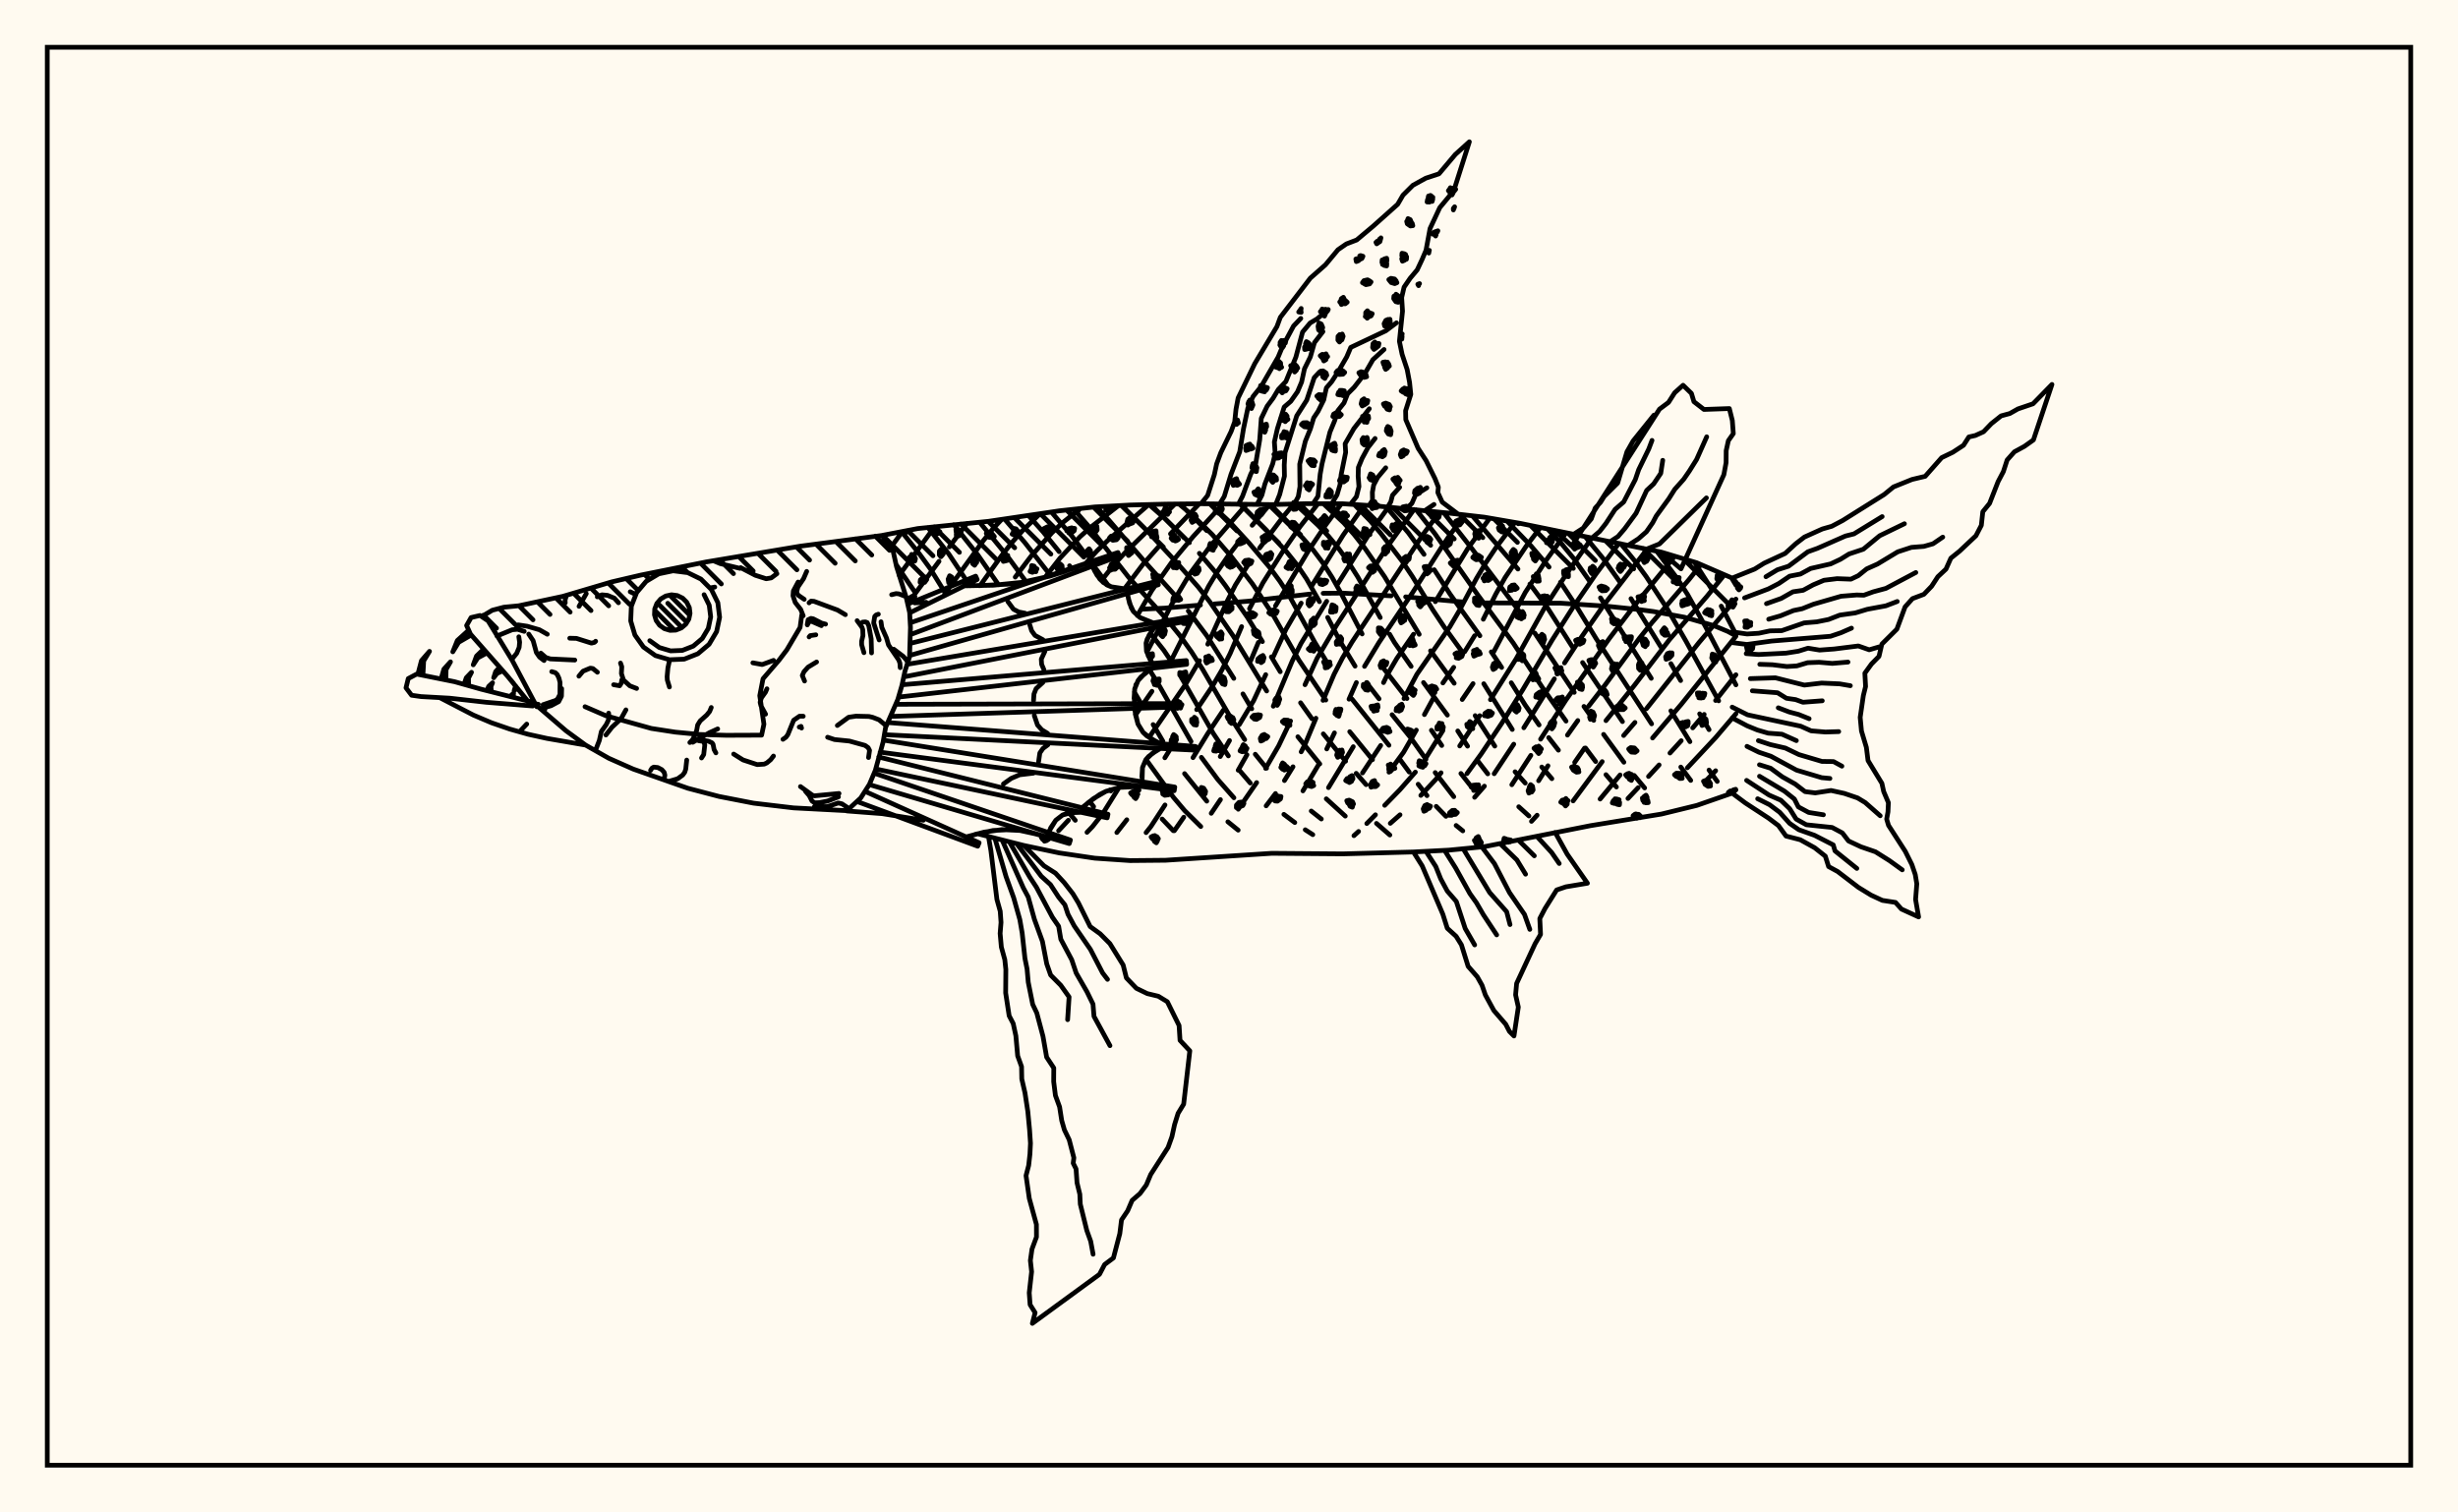 <svg xmlns="http://www.w3.org/2000/svg" width="520" height="320"><rect x="0" y="0" width="520" height="320" fill="floralwhite"/><rect x="10" y="10" width="500" height="300" stroke="black" stroke-width="1" fill="none"/><path stroke="black" stroke-width="1" fill="none" stroke-linecap="round" stroke-linejoin="round" d="
M 186.6 113.28 194.14 111.83 209.12 110.3 224.1 108.08 231.6 107.26 239.09 106.85 246.58 106.66 254.07 106.58 269.06 106.76 276.55 106.56 284.04 106.58 291.53 107.08 306.52 108.56 314.01 109.42 321.5 110.71 351.47 116.82 358.96 119.07 366.45 122.31 367.24 123.12 
M 367.24 167.12 366.45 167.81 358.96 170.41 351.47 172.24 336.48 174.69 314.01 179.14 306.52 179.87 299.02 180.26 284.04 180.66 269.06 180.54 246.58 182.01 239.09 182.08 231.6 181.57 224.1 180.46 216.61 178.88 206.83 176.4 
M 195.34 173.55 186.64 172.15 179.16 171.58 
M 367.24 134.53 365.53 133.6 362.57 132.37 356.35 130.59 349.78 129.38 346.45 128.94 339.82 128.25 330.22 127.62 312.74 127.55 
M 309.68 127.38 297.37 126.28 
M 294.29 126.07 284.1 125.49 279.92 125.53 
M 277.12 125.69 264.15 127.19 256.92 127.78 
M 253.96 128.02 246.3 128.67 241.59 128.89 
M 195.93 127.43 193.51 127.56 
M 189.56 119.41 193.65 125.42 
M 226.19 172.03 227.48 173.56 
M 190.74 112.48 194.52 117.21 196.81 120.34 200.09 125.65 
M 230.52 169.58 231.36 170.66 
M 196.3 111.59 200.73 117.22 205.19 123.94 
M 234.82 167.12 234.99 167.36 
M 201.78 111 206.82 117.35 211.26 123.74 
M 240.36 166.38 240.96 167.19 
M 245.86 173.29 248.22 175.76 
M 207.23 110.48 212.95 117.45 217.05 123.05 
M 242.44 160.68 248.24 168.68 250.62 171.5 254.03 174.87 
M 212.5 109.8 216.81 114.8 222.3 121.83 
M 239.97 146.42 241.94 149.76 
M 243.95 153.3 246.02 156.83 
M 250.6 163.68 255.3 169.51 
M 259.76 173.87 261.94 175.64 
M 217.55 109.05 220.67 112.53 224.07 116.72 
M 226.27 119.7 226.74 120.36 
M 243.22 141.79 244.93 144.52 251.97 156.88 
M 254.16 160.24 257.63 164.93 261.04 168.79 
M 222.42 108.33 226.67 113.29 229.82 117.51 
M 231.92 120.44 234.49 123.9 
M 243.35 133.98 246.2 137.57 247.42 139.38 
M 249.74 143.02 256.68 155.18 259.87 159.93 
M 262.15 162.92 264.5 165.67 
M 271.61 172.3 273.92 174.03 
M 276.13 175.56 277.73 176.59 
M 227.16 107.75 230.48 111.55 238.85 122.24 246.77 130.97 249.5 134.32 252.07 137.92 254.42 141.61 260.34 151.83 263.32 156.49 
M 265.56 159.58 267.95 162.54 
M 277.4 171.59 279.53 173.28 
M 231.97 107.24 234.43 109.86 242.69 119.43 248.76 126.16 
M 251.39 129.27 255.3 134.5 261.02 143.53 
M 262.95 146.81 264.81 149.96 
M 280.58 169.01 284.6 172.67 
M 237.22 106.95 242.58 112.21 248.81 118.89 253.47 124.17 255.94 127.34 260.88 134.54 267.97 146.2 
M 274.57 155.88 279.21 161.63 
M 291.2 174.21 294.03 176.67 
M 243.08 106.75 246.54 109.79 251.63 114.82 
M 253.73 117.07 256.97 120.87 259.21 123.85 263.91 130.62 267.07 135.75 
M 268.96 138.98 270.84 142.12 
M 275.14 148.69 277.53 152.05 
M 279.95 155.27 284.67 161.06 
M 286.91 163.62 289 166.01 
M 249.43 106.63 252.41 109.14 256.44 113.08 260.52 117.8 264.95 123.51 269.27 130.01 274.78 139.66 280.48 148.12 
M 285.54 154.81 290.36 160.73 
M 256.05 106.61 260.15 110.43 264.19 114.83 268.58 120.02 270.78 123.01 272.8 126.14 278.15 135.9 281.21 140.93 
M 286.02 147.9 293.84 157.68 
M 296.1 160.6 298.13 163.35 
M 300.02 165.92 301.89 168.34 
M 303.84 170.61 305.9 172.72 
M 308.05 174.65 309.46 175.79 
M 262.45 106.7 267.77 112.02 272.18 116.75 274.38 119.5 276.42 122.51 279.14 127.3 
M 280.87 130.63 283.55 135.78 286.67 140.94 
M 289.08 144.41 291.74 147.85 
M 294.5 151.21 298.43 156.08 301.67 160.64 
M 303.62 163.46 307.55 168.56 
M 268.38 106.75 275.57 113.8 277.76 116.3 279.86 119.1 281.83 122.19 283.66 125.44 288.16 134.13 
M 292.39 141.01 297.65 147.79 
M 302.82 154.51 305.01 157.73 
M 309.06 163.65 311.14 166.29 
M 274.03 106.63 278.83 111.13 281.02 113.42 283.17 116.01 285.25 118.92 287.25 122.07 291.99 130.66 
M 293.97 134.17 294.99 135.91 298.53 140.99 
M 301.15 144.41 306.2 151.3 
M 308.4 154.65 310.47 157.87 
M 312.57 160.92 314.74 163.73 
M 321.3 170.69 323.45 172.64 
M 279.97 106.57 284.29 110.64 286.47 113.09 288.63 115.84 292.91 122.01 300.24 134.21 
M 302.64 137.7 307.64 144.56 
M 312.08 151.41 316.23 157.86 
M 320.52 163.29 322.67 165.68 
M 286.5 106.74 289.87 110.19 292.1 112.83 296.64 118.75 298.81 121.99 303.11 129.02 305.5 132.62 309.3 137.87 
M 313.9 144.66 319.93 154.34 
M 326.17 162.28 328.3 164.75 
M 293.26 107.24 297.95 112.73 301.26 117.29 
M 303.42 120.54 306.75 125.68 313.08 134.51 
M 315.49 137.92 317.68 141.22 
M 319.71 144.46 322.64 149.14 325.6 153.38 
M 327.63 156.06 329.69 158.72 
M 299.59 107.84 303.58 112.94 312.58 125.8 320.13 136.04 326.3 145.46 331.3 152.57 
M 335.42 158.26 337.56 161.12 
M 339.75 163.9 341.96 166.51 
M 305.4 108.44 311.39 116.08 322.37 130.62 
M 324.69 133.94 333.04 146.49 
M 335.09 149.46 337.16 152.41 
M 339.25 155.38 343.54 161.27 
M 345.73 164.07 347.93 166.71 
M 311.48 109.13 321.13 120.4 
M 323.66 123.57 327.31 128.49 332.65 136.88 
M 334.8 140.18 343.24 152.67 
M 318.82 110.25 323.9 115.51 327.71 119.98 
M 330.12 123.18 333.45 128.21 337.66 135.1 349.4 153.15 
M 355.58 162.29 357.68 165.12 
M 327.42 111.94 330.46 115.17 332.92 118.16 336.38 123.08 
M 338.59 126.49 349.33 143.52 
M 353.48 150.39 357.51 156.92 
M 361.55 162.92 363.29 165.33 
M 335.4 113.6 339.22 118.25 342.79 123.26 
M 345.04 126.66 351.37 136.88 
M 353.48 140.41 355.55 143.99 
M 359.57 151.03 361.56 154.38 
M 342.89 115.04 345.79 118.61 348.24 121.96 352.65 128.7 356.65 135.61 363.59 148.28 
M 350.48 116.61 354.85 122.43 357.03 125.81 360.9 132.75 367.24 144.9 
M 358.46 118.92 362.18 124.75 
M 364.13 128.24 367.24 134.18 
M 366.31 122.25 367.24 123.81 
M 190.93 112.44 188.4 115.89 
M 197.75 111.43 190.2 121.75 
M 204.54 110.74 200.84 115.71 
M 198.65 118.77 192.01 127.74 
M 211.92 109.89 210.16 111.75 208.01 114.41 199.81 125.77 
M 220.04 108.68 216.4 112.19 214.19 114.66 211.99 117.43 207.33 123.91 
M 228.57 107.59 224.71 110.66 222.54 112.72 218.17 117.62 214.78 122.1 
M 236.6 106.99 230.71 111.58 228.47 113.57 224.27 118.06 221.09 122.15 
M 243.02 106.75 234.35 114.35 232.08 116.54 229.62 119.28 
M 248.56 106.64 237.96 116.99 235.68 119.45 233.01 122.85 
M 253.72 106.58 247.62 112.95 
M 245.26 115.5 241.73 119.48 237.88 124.59 
M 258.73 106.65 252.41 113.53 247.86 118.99 243.66 124.95 240.61 130.24 
M 263.7 106.71 256.03 115.54 251.77 121.32 247.95 127.74 242.62 137.99 
M 268.6 106.76 264.9 111.14 
M 262.81 113.72 259.63 117.87 257.61 120.83 255.69 124.02 247.94 139.4 
M 243.7 146.26 240.22 151.27 
M 226.02 173.55 223.95 175.76 
M 273.69 106.64 271.39 109.42 266.47 115.95 
M 264.39 118.93 261.37 123.75 259.6 127.23 255.51 136.3 
M 253.75 139.79 250.78 144.84 243.08 156.02 
M 236.74 166.62 233.32 172.1 231.12 174.89 229.96 176.1 
M 278.83 106.57 275.04 111.41 271.28 116.83 267.17 123.33 264.34 128.78 
M 262.67 132.58 260.25 138.25 258.47 141.81 256.48 145.2 253.16 150.14 
M 248.58 156.87 246.43 160.33 
M 238.38 173.44 236.27 176.14 
M 283.78 106.58 280.51 110.99 276.91 116.36 269.83 128.21 
M 266.22 135.91 264.6 139.76 
M 258.81 150.24 255.51 155.19 252.38 160.3 
M 246.46 170.31 243.49 174.85 242.46 176.16 
M 288.62 106.88 284.15 113.22 277.43 124.09 
M 275.27 127.61 272.06 133.13 269.39 138.91 
M 267.77 142.74 265.2 148.27 262.16 153.34 
M 260.11 156.68 258.15 160.07 
M 250.43 172.9 248.44 175.76 
M 293.74 107.28 289.68 112.93 282.83 123.81 
M 280.67 127.22 275.22 136.16 273.37 139.87 269.37 149.42 
M 263.8 159.68 261.94 162.96 
M 258.19 169.18 256.24 172.08 
M 299.14 107.79 293.45 115.73 282.73 132.32 278.63 139.29 276.08 144.87 
M 273.02 152.54 270.5 157.81 267.74 162.57 
M 265.85 165.58 261.96 171.22 
M 304.56 108.36 301.22 112.83 286.04 135.82 284.02 139.19 282.24 142.64 279.89 148.18 
M 278.39 151.96 276.11 157.43 275.27 159.07 
M 273.54 162.23 271.73 165.15 
M 269.84 167.89 267.86 170.5 
M 309.92 108.95 306.78 113.1 304.89 115.91 298.84 125.38 291.73 135.93 288.67 140.99 
M 286.95 144.41 285.39 147.93 
M 282.31 155.06 280.68 158.46 
M 279.03 161.65 275.64 167.33 
M 315.17 109.62 310.5 116.08 303.65 127.3 
M 299.04 134.19 295.51 139.3 293.52 142.7 292.69 144.42 
M 286.29 157.98 281.05 166.64 
M 320.48 110.54 316.42 115.95 314.31 119.11 312.34 122.41 308.71 129.22 306.69 132.66 299.74 142.68 297.02 147.79 
M 292.09 157.72 288.24 163.54 
M 325.88 111.62 322.86 115.57 318.4 122.21 316.43 125.72 313.8 131.02 
M 311.96 134.5 309.86 137.89 
M 307.54 141.19 305.25 144.5 
M 303.16 147.85 301.34 151.19 
M 299.63 154.47 296.93 159.16 293.84 163.37 
M 331.29 112.75 327.2 118.38 322.68 125.34 316 137.91 
M 311.63 144.64 309.34 148 
M 305.25 154.57 301.48 160.63 
M 299.43 163.36 296.15 167.09 292.94 170.39 
M 290.98 172.39 289.15 174.24 
M 287.41 175.92 286.43 176.81 
M 336.72 113.87 331.39 121.44 326.79 128.53 320.74 139.39 315.31 148.04 
M 313.04 151.42 308.81 157.83 
M 304.86 163.5 303.85 164.8 300.58 168.29 
M 296.18 172.39 294.12 174.2 
M 342.48 114.96 337.65 121.42 332.95 128.22 328.39 135.38 322.15 145.93 317.73 152.98 313.39 159.47 310.34 163.68 
M 348.46 116.18 339.16 128.2 334.31 135.15 330.98 140.27 
M 328.83 143.63 322.37 153.98 
M 320.24 157.45 316.1 163.7 
M 314.03 166.33 311.96 168.69 
M 354.32 117.67 345.59 128.34 340.49 135.05 331.29 148.09 325.92 156.39 
M 323.86 159.81 319.83 166.03 
M 359.84 119.45 357.31 122.63 349.43 131.79 346.82 135.04 339.57 144.92 336.05 149.45 
M 333.79 152.45 331.6 155.53 
M 327.48 162.02 325.5 165.19 
M 364.81 121.6 361.06 126.23 353.2 135.31 345.76 145.01 339.75 152.47 
M 335.22 158.28 333.13 161.3 
M 325.18 172.48 323.99 173.78 
M 367.24 126.75 359.45 135.92 348.31 149.95 
M 345.88 152.85 343.49 155.62 
M 338.95 161.14 332.8 169.46 
M 367.24 134.61 355.69 149 349.61 156.14 
M 342.74 163.96 338.51 169.06 
M 367.24 142.76 362.94 148.21 
M 360.53 151.15 358.1 154 
M 355.67 156.72 353.29 159.33 
M 350.99 161.84 348.75 164.28 
M 346.56 166.65 344.4 168.94 
M 367.24 151.02 362.94 156.07 356.98 162.44 
M 362.95 163.07 360.66 165.43 
M 254.07 106.58 255.48 104.83 256.9 100.42 257.39 98.14 258.27 95.77 260.45 91.29 261.2 89.25 261.48 86.58 261.93 84.2 265.45 76.94 270.14 69.09 270.86 67.14 277.2 58.85 280.4 56.03 283.06 52.83 284.83 51.61 287.02 50.77 290.49 47.86 295.68 43.23 296.81 41.29 298.91 39.2 301.63 37.7 304.42 36.78 307.88 32.68 310.85 30 307.55 40.37 304.59 43.93 302.53 48.35 301.68 52.95 300.87 54.85 299.82 57.09 298.32 58.88 297.04 60.75 296.53 62.95 296.71 65.83 296.05 72.21 296.62 74.96 297.69 78.19 298.2 80.9 298.46 83.44 297.36 86.9 297.4 88.79 300.01 94.85 301.7 97.46 303.58 101.27 304.29 103.07 304.18 104.21 305.11 106.24 308.49 108.79 
M 306.52 108.56 306.52 108.56 
M 258.02 106.64 259 105.03 260.43 100.34 262.27 95.58 263.06 90.75 263.99 86.33 265.09 83.89 266.84 81.71 270.4 75.54 271.32 73.33 273.66 68.97 275.19 67.37 
M 261.98 106.69 262.85 105.01 264.59 100.34 265.62 98.26 266.5 93.03 266.83 88.52 268.07 85.94 269.33 84.25 270.43 82.41 272.03 80.72 274.15 75.55 275.56 70.26 277.16 68.34 278.64 67.46 281 65.48 
M 265.93 106.73 266.96 104.76 267.6 102.39 269.25 98.12 269.77 95.94 269.6 93.51 270.24 90.7 271.68 86.11 273.07 84.91 274.49 82.89 275.36 80.83 275.97 78.02 277.21 75.51 278.07 72.5 279.87 70.16 
M 269.88 106.74 270.72 104.63 271.73 100.74 271.69 98.37 271.85 95.79 274.33 87.98 276.45 84.66 278.03 79.9 279.13 78.72 
M 273.83 106.63 274.66 105.06 275.01 102.97 274.96 98.2 276.15 93.36 277.22 90.73 277.92 88.41 278.85 87.02 280.04 84.62 280.6 82.06 281.73 80.75 283.02 78.76 284.91 75.5 285.76 73.5 293.16 70 295.43 68.3 
M 277.79 106.56 278.82 105 279.29 100.32 279.69 98.09 281.35 91.44 282.34 89.05 283.03 86.88 284.33 85.25 285.09 83.33 286.47 81.95 288.79 78.96 290.44 76.1 292.8 73.94 
M 281.74 106.57 282.86 104.69 283.48 102.59 283.73 100.4 284.68 95.71 284.57 93.89 286.42 90.67 289.68 86.48 
M 285.69 106.69 286.96 105.08 287.49 102.95 287.32 100.73 287.37 98.9 288.16 96.98 289.39 94.71 290.9 92.77 
M 289.63 106.95 290.36 105.85 290.33 104.15 290.61 102.61 291.47 100.98 293.16 98.97 
M 293.57 107.27 294.23 106.17 294.59 104.78 296.1 103.1 
M 297.51 107.64 298.69 106.5 299.47 104.71 301.86 103.21 
M 301.44 108.03 303.37 106.73 
M 192.03 127.81 206.41 121.9 206.73 122.62 192.44 129.67 
M 192.56 131.77 236.51 116.9 236.78 117.64 192.6 134.27 
M 192.57 136.13 244.85 122.96 245.06 123.72 192.44 138.68 
M 191.91 140.55 251.24 130.58 251.38 131.36 191.19 143.22 
M 190.83 144.88 250.97 139.76 251.05 140.55 190.08 147.49 
M 189.5 149.01 246.73 148.87 246.74 149.66 188.38 151.58 
M 187.81 152.87 252.92 157.93 252.87 158.72 187.09 155.44 
M 186.9 156.59 248.53 166.52 248.41 167.3 186.19 159.14 
M 185.89 160.16 234.4 172.27 234.23 173.04 185.26 162.69 
M 184.93 163.58 226.45 177.73 226.21 178.48 183.9 166 
M 182.99 167.43 207.14 178.31 206.84 179.04 181.29 169.57 
M 204.03 123.95 210.16 123.82 216.19 123.21 222.09 121.9 224.99 120.98 230.73 118.85 
M 231.06 119.79 232.09 121.71 233.39 123.23 235.09 124.15 238.24 124.62 
M 238.5 125.59 238.96 127.64 239.78 129.38 241.14 130.64 244 131.8 
M 244.18 132.78 243.08 134.41 242.45 136.07 242.54 137.77 243.77 140.37 
M 243.87 141.36 242.1 142.57 240.76 143.99 240.05 145.75 239.97 148.88 
M 239.98 149.88 240.74 153.19 241.83 154.96 243.5 156.3 245.55 157.36 
M 245.49 158.35 243.74 159.43 242.4 160.73 241.7 162.39 241.61 165.4 
M 241.47 166.39 236.82 166.6 233.96 167.43 231.36 168.94 228.91 170.9 
M 228.69 171.87 226.62 171.95 224.79 172.44 223.36 173.54 221.77 176.13 
M 221.46 177.08 217.67 176.06 215.78 175.71 211.98 175.52 208.19 176.06 204.4 177.07 
M 207.1 123.91 213.19 123.6 216.19 123.21 222.09 121.9 227.86 119.95 
M 231.56 120.78 232.69 122.54 234.18 123.77 235.09 124.15 237.14 124.54 
M 213.22 127.29 214.4 128.89 215.51 129.48 216.85 129.74 
M 238.71 126.63 239.31 128.56 239.78 129.38 241.14 130.64 242.99 131.47 
M 217.86 132.21 218.25 133.46 218.96 134.44 220.64 135.35 
M 243.6 133.59 242.68 135.24 242.45 136.07 242.54 137.77 243.28 139.5 
M 221.04 137.84 220.29 139.45 220.36 140.55 220.84 141.68 
M 242.96 141.95 241.36 143.24 240.76 143.99 240.05 145.75 239.92 147.8 
M 220.63 144.38 219.19 145.7 218.74 146.84 218.65 148.18 
M 240.17 151.03 240.74 153.19 241.83 154.96 242.6 155.68 244.5 156.85 
M 218.81 151.39 219.49 153.4 220.39 154.41 221.63 155.17 
M 244.58 158.87 243 160.04 242.4 160.73 241.7 162.39 241.57 164.36 
M 221.68 157.59 220.65 158.35 219.98 159.31 219.72 161.15 
M 239.89 166.38 236.82 166.6 233.96 167.43 232.63 168.11 230.12 169.89 
M 218.63 163.58 215.69 163.93 213.91 164.7 212.28 165.86 
M 227.64 171.88 225.66 172.12 224.79 172.44 223.36 173.54 222.25 175.2 
M 219.57 176.54 215.78 175.71 213.88 175.52 210.09 175.71 206.29 176.53 
M 216.61 178.88 220.86 183.19 223.29 184.74 225.14 186.74 226.97 189.09 228.15 191.04 230.63 196.04 232.74 197.57 234.8 199.64 237.61 204.18 238.29 206.9 240.4 209.1 242.71 210.22 245.05 210.78 246.96 211.95 249.44 216.97 249.64 220.11 251.71 222.33 250.41 233.61 249.23 235.55 248.49 237.92 247.93 240.48 247.11 242.77 243.44 248.49 242.51 250.71 241.18 252.52 239.5 253.98 238.56 256.18 237.26 258.11 236.9 261 235.55 266.15 233.69 267.54 232.6 269.62 218.4 280 218.98 277.73 217.92 276.04 217.74 273.53 218.24 269.06 217.98 266.68 218.32 264.28 219.27 261.72 219.26 259.07 217.75 253.56 217.06 248.73 217.62 246.57 217.89 244.17 218 241.89 217.81 239.04 217.44 235.16 216.84 231.23 216.16 228.28 216.11 225.67 215.29 223.39 214.91 219.15 214.35 216.56 213.49 214.91 212.75 210.08 212.79 205.11 212.57 203.04 211.84 200.38 211.58 197.5 211.77 195.16 211.6 192.8 210.9 190.3 209.63 179.98 209.12 177.02 
M 215.08 178.5 220.29 185.4 222.22 187.15 223.96 189.82 225.28 191.45 225.94 193.44 227.26 195.9 230.68 200.87 233.26 205.85 234.3 207.21 
M 213.54 178.12 217.84 185.55 219.25 187.7 222.64 194.06 223.96 195.98 224.42 198.72 226.73 203.07 227.67 205.87 229.96 209.85 231.23 212.45 231.44 215.04 234.82 221.24 
M 212.01 177.74 216.48 187.84 217.52 189.78 218.83 194.49 220.53 199.18 221.44 203.93 222.27 206.3 224.41 208.46 226.17 210.93 225.86 215.74 
M 210.47 177.35 212.83 185.46 214.45 189.95 215.75 194.57 216.24 197.38 216.83 202.78 217.28 205.01 217.53 207.82 218.47 212.5 219.34 214.33 220.65 219.27 221.42 223.67 222.93 225.96 222.91 228.84 223.28 231.78 224.16 234.19 224.61 237.08 225.18 239.06 226.19 241.14 227.18 244.96 227.04 246.11 227.64 247.31 227.85 250.25 228.44 252.67 228.54 254.77 229.92 260.35 230.74 262.62 231.25 265.37 
M 328.99 176.11 331.54 180.71 335.83 186.87 331.27 187.63 329.32 188.29 326.84 192.25 325.75 194.34 325.91 197.7 324.75 199.68 320.85 208.07 320.63 210.49 321.21 213.08 320.29 219.19 319.33 218.23 318.55 216.72 316.03 213.8 314.23 210.5 313.53 208.46 312.52 206.66 310.59 204.46 309.17 199.9 308.05 198.1 306.18 196.4 305.24 193.43 300.87 183.2 299.02 180.26 
M 325.13 176.96 328.25 180.36 329.86 182.7 
M 321.27 177.8 324.59 181.07 
M 317.38 178.52 320.9 181.94 322.74 184.96 
M 313.49 179.19 316.16 182.73 319.34 188.86 322.51 193.47 323.64 196.64 
M 309.55 179.58 315.14 188.84 318.74 192.9 319.45 195.62 
M 305.61 179.92 307.94 183.63 310.96 189.06 312.35 191.01 313.81 193.53 316.63 197.8 
M 301.67 180.12 303.74 183.33 304.79 185.95 306.18 188.53 308.09 190.73 309.97 196.45 311.97 199.92 
M 366.45 122.31 371.21 120.4 373.21 119.16 377.65 117.1 379.89 115.05 381.73 113.63 385.52 111.92 387.51 111.35 389.82 110.13 398.62 104.62 400.58 103.02 404.5 101.44 407.28 100.78 410.77 96.83 413.11 95.7 415.39 94.21 416.52 92.45 417.89 92.14 419.63 91.35 421.27 89.64 423.34 87.99 425.19 87.49 426.9 86.52 430.1 85.43 434.1 81.34 430.18 93.08 428.27 94.44 426.16 95.59 424.62 97.32 423.82 99.78 422.7 101.91 420.9 106.51 419.47 108.27 419.16 111.15 418.02 113.35 414.57 116.6 412.71 118.1 411.68 120.41 409.96 122.02 408.64 124.04 407.01 125.74 404.6 126.65 403.03 128.4 401.29 133.12 398.11 136.28 397.51 138.87 395.92 140.49 394.52 142.43 394.67 145.25 394.2 147.17 393.53 151.78 393.8 154.66 394.84 158.13 395.19 160.92 398.12 165.73 398.5 167.47 399.5 169.83 399.41 171.77 399.13 173.3 399.52 174.62 403.07 180.13 404.46 182.92 405.18 185.03 405.51 187 405.25 190.32 405.89 194 402.26 192.34 401 190.93 398.22 190.5 395.85 189.4 393.17 187.76 388.76 184.39 386.85 183.35 386.15 181.14 383.91 179.37 380.85 177.67 377.84 176.89 376.23 174.67 374.13 173.09 369.22 169.88 366.45 167.81 
M 373.59 122.02 376.02 120.55 378.37 119.8 382.45 116.75 384.5 116.01 390.41 113.41 392.21 112.96 398.18 109.3 
M 369.07 126.5 374.09 124.61 376.33 123.45 378.61 121.9 380.88 121.46 383.05 120.28 387.28 119.31 389.36 118.33 391.17 117.21 394.2 116.2 397.65 113.35 402.89 110.81 
M 373.7 127.72 376.83 126.61 379.3 125.21 381.46 124.89 383.58 123.74 385.87 122.77 388.65 122.43 391.56 122.54 393.12 121.8 394.91 120.36 397.19 119.34 401.47 116.76 404.37 115.81 407.01 115.6 408.94 115.05 411 113.64 
M 374.17 131.01 376.65 130.3 379.43 129.17 381.26 128.79 383.64 127.84 389.48 126.15 392.79 125.88 394.31 125.93 396.3 125.21 398.97 124.49 405.3 121.13 
M 366.45 133.69 369.6 134.14 372.08 133.98 374.45 133.48 376.94 133.43 381.68 131.79 384.34 131.57 386.83 131.07 389.22 130.14 392.49 129.68 395.04 128.91 398.96 128.18 401.37 127.26 
M 366.45 135.96 369.56 136.35 374.81 135.63 387.26 134.62 389.45 133.88 391.69 132.9 
M 369.42 138.29 372.02 138.48 377.82 138.19 380.44 137.78 382.49 137.14 384.93 137.54 388.04 137.31 393.14 136.67 395.44 137.48 397.48 136.88 
M 372.29 140.55 374.95 140.64 378.02 141.02 380.13 140.89 382.41 140.21 384.84 140.12 387.63 140.36 390.95 140.08 
M 370.29 143.58 375.59 143.41 381.72 144.95 385.38 144.52 389.18 144.69 391.45 145.08 
M 370.71 146.16 376.05 146.57 377.93 147.74 379.87 148.02 381.42 148.58 385.51 148.27 
M 376.2 149.75 378.52 150.64 380.49 151.16 382.73 152.06 
M 366.45 149.61 369.71 151.24 380.93 153.64 383.15 154.63 386.15 154.88 388.99 154.79 
M 366.45 151.89 369.62 153.57 371.77 154.45 374.06 155.12 376.98 155.34 380.03 156.7 
M 371.99 156.7 374.5 157.53 377.7 158.27 380.56 159.65 385.45 161.1 387.89 161.13 389.66 162.1 
M 369.58 157.91 372.1 159.15 374.64 160 380.06 162.94 385.4 164.54 387.13 164.7 
M 372.22 161.8 374.58 162.54 377.04 164.35 379.77 165.88 381.86 167.49 384.02 167.76 387.37 167.25 390.15 167.86 392.97 168.82 394.59 169.8 397.77 172.6 
M 372.23 164.24 377.53 167.4 379.61 169.06 380.45 170.72 382.62 171.89 385.75 172.39 
M 369.5 165.11 374.27 168.23 376.75 169.31 378.61 171.1 379.98 173.3 382.14 174.5 387.59 175.07 389.76 176.23 391.06 177.93 393.68 179.16 396.76 180.22 399.73 182.09 402.43 184.04 
M 371.84 169 374.36 170.26 376.5 171.86 378.6 174.2 380.55 175.55 383.87 176.73 387.83 178.76 388.2 180.03 392.82 183.74 
M 328.99 112.27 332.52 115.52 351.07 86.57 352.98 85.14 354.29 83.09 356.06 81.51 357.83 83.23 358.36 84.99 360.48 86.63 365.85 86.44 366.48 88.97 366.69 91.74 365.64 93.24 365.18 95.34 365.16 97.88 364.69 100.43 355.62 120.36 351.47 116.82 
M 332.86 113.07 335.05 111.66 336.64 109.79 337.46 107.51 338.6 106.27 339.37 105.04 342.23 102.19 344.18 95.6 345.48 93.31 349.89 87.83 
M 336.73 113.87 338.41 112.44 339.73 110.76 341.68 107.77 343.5 106.2 345.95 101.48 346.67 99.37 348.8 95 349.49 93.18 
M 340.62 114.61 342.3 113.51 343.71 111.86 346.12 108.59 348.36 103.76 349.83 102.39 351.34 100.15 351.76 97.39 
M 344.5 115.35 346.6 114 348.31 112.51 349.64 110.59 350.39 109.17 353.04 105.53 354.3 103.53 356.2 101.39 357.38 99.68 358.92 97.22 361.06 92.42 
M 348.37 116.17 351.07 115.08 361 105.34 
M 101.91 130.45 104.15 129.11 106.59 128.47 109.73 128.17 119.04 126.18 129.39 123.12 135.55 121.68 149.36 118.9 169.29 115.56 186.6 113.29 188.96 116.69 189.67 119.9 191.71 126.4 192.44 129.61 192.61 132.75 192.42 138.97 191.46 141.96 190.81 145 189.93 148.01 187.35 153.91 186.83 156.97 185.18 162.99 183.93 165.95 182.09 168.83 179.16 171.52 167.87 170.93 159.42 169.93 152.12 168.51 145.53 166.78 133.97 162.72 128.79 160.43 123.88 157.64 119.74 154.61 113.05 148.85 
M 108.65 144.59 108.06 143.88 
M 169.62 130.11 169.26 132.75 166.47 137.48 164.81 139.67 161.42 143.61 160.73 147.18 161.61 153.22 161.12 155.54 153.66 155.57 148.05 155.4 142.86 154.9 137.79 154.12 128.18 151.43 123.76 149.52 
M 111.68 148.36 107.44 143.14 99.54 134.17 98.71 132.34 99.66 130.66 101.55 130.22 103.25 131.35 108.36 139.72 113.17 148.78 
M 112.7 149.37 102.9 148.59 95.14 147.72 89.08 147.38 87.08 147.1 85.89 145.53 86.37 143.57 88.16 142.62 96.19 144.24 101.79 145.82 112.91 148.63 
M 136.12 136.89 134.32 134.36 133.43 131.38 133.56 128.27 134.69 125.37 136.7 123 139.37 121.41 142.41 120.77 145.5 121.16 148.29 122.52 150.49 124.72 151.86 127.51 152.24 130.6 151.6 133.64 150.01 136.32 147.64 138.32 144.74 139.46 141.63 139.58 138.65 138.7 136.12 136.89 
M 148.95 125.82 150.04 128.05 150.35 130.52 149.84 132.96 148.57 135.09 146.67 136.7 144.35 137.61 141.87 137.71 139.48 137 137.46 135.55 
M 139.54 132.29 138.81 131.28 138.46 130.08 138.51 128.84 138.96 127.68 139.77 126.73 140.84 126.1 142.05 125.84 143.29 126 144.4 126.54 145.28 127.42 145.83 128.54 145.98 129.77 145.73 130.99 145.09 132.06 144.14 132.86 142.98 133.32 141.74 133.37 140.55 133.01 139.54 132.29 
M 138.63 129.26 142.69 133.33 
M 139.53 128.03 144.26 132.76 
M 141.27 127.64 145.32 131.68 
M 141.75 125.99 145.91 130.14 
M 102.28 130.15 105.04 132.91 
M 105.61 128.73 109.54 132.66 
M 109.78 128.16 112.76 131.14 
M 113.74 127.38 116.36 130 
M 117.61 126.5 120.62 129.51 
M 121.36 125.52 125.03 129.18 
M 125.04 124.45 128.77 128.18 
M 128.67 123.34 133.15 127.82 
M 132.47 122.4 135.04 124.96 
M 136.35 121.52 137.4 122.58 
M 140.33 120.76 140.7 121.13 
M 144.28 119.97 145.46 121.15 
M 148.2 119.15 152.6 123.55 
M 152.22 118.42 155.17 121.37 
M 156.27 117.73 159.34 120.8 
M 160.34 117.06 164.17 120.89 
M 164.41 116.38 168.59 120.56 
M 168.47 115.7 171.27 118.5 
M 172.67 115.16 176.68 119.17 
M 176.87 114.61 180.94 118.68 
M 180.99 114 184.43 117.43 
M 185.17 113.43 188.19 116.44 
M 124.03 125.6 122.5 128.29 
M 115.78 134.19 114.11 133.24 111.55 132.5 109.61 132.21 
M 114.36 149.96 116.61 149.3 118.19 148.45 118.78 147.3 118.82 145.69 
M 108.25 139.52 109.31 138.23 109.83 136.97 109.93 135.88 109.76 134.73 
M 126.01 135.67 125.77 135.91 125.12 136.07 121.95 135.07 120.53 135.03 
M 179.17 170.77 178.12 170.07 177.35 169.89 175.09 170.65 172.29 170.66 
M 121.6 139.65 116.42 139.41 115.46 139.1 114.41 138.18 
M 129.82 144.87 131.09 145.09 131.44 144.53 131.55 143.84 
M 119.58 127.55 119.54 126.99 119.84 125.95 
M 134.68 145.66 133.25 145.11 131.9 143.88 131.46 142.51 131.54 141.06 131.27 140.29 
M 151.21 124.21 150.17 124.4 
M 165.64 156.42 166.27 155.98 166.67 155.43 167.91 152.38 169.14 151.53 169.93 151.54 
M 177.5 167.88 172.28 168.38 171.86 168.24 169.34 166.42 
M 110.9 133.58 109.49 133.14 108.36 133.24 105.13 134.57 
M 145.28 160.81 145.07 162.74 144.85 163.41 144.43 163.98 143.37 164.76 141.43 165.34 
M 141.62 145.35 141.17 143.87 141.13 143.15 141.3 141.29 141.67 139.58 
M 185.99 135.4 184.83 131.79 185.05 130.42 185.34 130.12 185.82 129.95 
M 190.44 141.26 190.38 140.32 190.14 139.65 187.97 136.46 187.54 134.98 186.55 132.74 186.38 131.55 
M 133.33 125.2 134.52 125.79 
M 172.59 134.31 171.41 134.48 171.17 134.76 
M 187.31 153.41 185.96 152.29 184.62 151.77 183.84 151.59 181.08 151.52 179.53 151.75 177.14 153.5 
M 192.02 140.22 191.79 139.68 191.07 138.86 189.07 137.35 
M 184.38 138.14 184.3 135.16 183.8 132.42 183.46 131.72 183.08 131.58 182.48 131.63 
M 169.08 153.83 169.46 153.68 169.57 154.04 
M 132.42 150.19 131.38 152.07 129.46 153.87 128.18 155.51 
M 177.38 168.6 175.08 169.48 173.37 169.82 172.38 169.86 171.79 169.49 171.19 168.32 170.4 167.41 
M 172.75 140.06 170.95 141.15 170.09 142.11 169.73 142.92 170.21 144.09 
M 174.65 132.05 173.82 131.84 172.04 130.93 171.56 130.84 170.96 131.12 170.77 132.17 
M 115.1 139.75 114.15 139.03 113.47 138.05 112.78 135.54 111.86 134.16 
M 151.83 154.22 150.03 155.05 146.55 157.05 
M 150.47 149.69 150.13 150.53 149.51 151.29 148.13 152.52 147.59 153.39 147.39 154.51 146.85 155.89 146.45 156.6 145.94 157.1 
M 159.27 140.24 161.25 140.6 163.65 139.72 
M 164.36 121.38 163.16 122.27 162.09 122.45 159.8 121.72 156.69 120.1 
M 182.77 138.09 182.28 136.38 182.28 135.68 182.56 134.46 182.52 133.23 182.36 132.72 181.33 131.32 
M 188.63 125.82 189.57 125.59 190.16 125.65 191.65 126.22 
M 122.47 143.06 123.34 142.01 124.89 141.36 125.43 141.45 126.38 142.23 
M 168.84 123.15 167.84 125.03 167.76 126.06 168.23 127.46 169.39 128.94 169.92 130.29 
M 178.84 130.05 177.18 129.07 172.22 127.23 171.58 127.18 171.16 127.55 
M 114.88 149.1 117.54 148.2 117.95 147.9 118.46 146.93 118.48 144.4 118.25 143.48 117.89 142.72 117.48 142.32 116.72 142.1 
M 137.63 162.99 137.93 162.51 138.3 162.3 139.16 162.39 140.01 162.84 140.51 163.41 140.66 164.01 140.56 164.56 140.29 164.93 
M 161.96 151.1 160.98 149.31 160.8 148.58 161.08 147.65 161.94 146.45 162.25 145.73 
M 183.74 160.28 183.96 158.76 183.66 158.18 183 157.71 179.69 156.79 176.54 156.47 175.08 155.98 
M 173.77 132.37 171.6 131.42 171.11 131.62 170.8 132.22 
M 151.45 159.29 151.07 158.59 150.85 157.47 150.64 157.17 149.88 156.82 148.83 156.63 
M 128.76 150.88 128.83 151.66 128.69 152.4 128.25 153.31 127.22 154.76 126.79 156.67 126.04 158.6 
M 156.54 120.25 152.38 119.25 150.93 118.64 
M 170.66 120.9 169.99 122.44 168.81 124.19 168.51 125.3 168.85 125.92 170.14 126.8 
M 148.41 160.37 148.87 159.65 149.1 157.6 148.91 157.02 148.7 156.85 147.8 156.72 
M 126.36 126.28 127.33 125.85 128.52 125.96 129.98 126.56 130.84 127.53 
M 114.8 150.34 115.29 150.05 
M 163.63 159.96 163.04 160.73 162.23 161.41 161.67 161.67 160.19 161.77 157.2 160.79 155.21 159.54 
M 113.07 148.85 113.56 149.53 
M 109.08 145.12 108.77 146.14 109.19 145.78 109.54 145.7 
M 105.67 141.2 104.85 142.1 104.44 143.4 105.13 142.49 106.35 141.94 
M 102.31 137.35 100.8 138.81 100.12 140.66 101.08 139.19 103.01 138.15 
M 99.16 133.33 96.75 135.51 95.79 137.91 97.03 135.89 99.69 134.35 
M 112.85 148.85 113.88 149.01 
M 107.91 147.33 108.65 146.67 108.59 147.11 108.75 147.57 
M 102.99 146.12 103.38 145.22 104.2 144.46 103.85 145.29 103.96 146.35 
M 98.18 144.76 98.64 143.4 99.75 142.24 99.11 143.47 99.14 145.07 
M 93.31 143.61 93.9 141.58 95.3 140.03 94.37 141.66 94.32 143.8 
M 88.4 142.66 89.16 139.77 90.86 137.81 89.63 139.84 89.47 142.86 
M 93.02 147.6 100.14 151.29 103.98 152.92 107.83 154.25 111.75 155.36 115.7 156.23 123.88 157.64 
M 109.89 154.83 111.43 153.2 
M 186.71 113.26 195.45 122 
M 192.01 112.23 197.37 117.59 
M 197.56 111.46 202.97 116.86 
M 203.29 110.86 211.04 118.62 
M 209.06 110.31 214.66 115.9 
M 214.57 109.49 222.32 117.24 
M 220.08 108.68 229.28 117.87 
M 225.64 107.91 232.68 114.95 
M 231.34 107.29 238.56 114.51 
M 237.32 106.95 246.12 115.74 
M 243.44 106.74 250.47 113.77 
M 249.65 106.62 255.3 112.28 
M 255.96 106.61 261.69 112.34 
M 262.37 106.7 270.55 114.88 
M 268.76 106.76 275.15 113.15 
M 274.93 106.6 280.67 112.35 
M 281.22 106.57 288.7 114.06 
M 287.8 106.83 294.15 113.18 
M 294.67 107.37 302.66 115.37 
M 301.67 108.05 307.65 114.03 
M 308.77 108.82 313.7 113.75 
M 316.05 109.77 321.02 114.75 
M 323.78 111.18 332.85 120.26 
M 331.76 112.84 337.5 118.58 
M 339.67 114.43 345.61 120.37 
M 347.57 116 354.86 123.29 
M 356.1 118.21 365.33 127.44 
M 257.06 108.24 257.34 107.8 258.1 107.57 258.58 107.79 258.29 108.23 257.54 108.45 257.06 108.24 
M 257.82 108.62 257.66 108.12 257.97 107.39 258.43 107.16 258.6 107.65 258.29 108.38 257.82 108.62 
M 252.59 109 252.83 109.46 252.64 110.23 252.21 110.53 251.97 110.07 252.16 109.3 252.59 109 
M 252.51 110.36 252.26 109.9 252.43 109.13 252.85 108.81 253.1 109.27 252.93 110.04 252.51 110.36 
M 261.6 101.27 261.74 101.77 261.4 102.48 260.92 102.7 260.78 102.19 261.12 101.48 261.6 101.27 
M 260.67 102.1 261.13 101.85 261.9 102.01 262.22 102.43 261.76 102.68 260.99 102.52 260.67 102.1 
M 263.42 114.27 263.2 114.74 262.47 115.05 261.97 114.89 262.2 114.42 262.92 114.11 263.42 114.27 
M 262.95 114.03 262.89 114.55 262.3 115.08 261.78 115.1 261.84 114.58 262.42 114.04 262.95 114.03 
M 267.3 107.75 267.33 108.27 266.86 108.91 266.35 109.01 266.31 108.49 266.79 107.86 267.3 107.75 
M 267.1 107.85 267.01 108.36 266.4 108.87 265.88 108.86 265.97 108.34 266.57 107.84 267.1 107.85 
M 256.65 116.43 256.18 116.2 255.86 115.47 256.02 114.98 256.49 115.2 256.8 115.93 256.65 116.43 
M 256.22 116.29 256.16 115.77 256.6 115.12 257.11 114.98 257.17 115.5 256.72 116.16 256.22 116.29 
M 268.91 100.47 269.43 100.5 270 101.04 270.06 101.56 269.53 101.54 268.96 101 268.91 100.47 
M 269.24 100.47 269.59 100.86 269.59 101.65 269.25 102.05 268.9 101.65 268.9 100.86 269.24 100.47 
M 263.6 94.27 264.09 94.1 264.83 94.38 265.07 94.85 264.58 95.02 263.84 94.74 263.6 94.27 
M 264.42 93.96 264.51 94.48 264.1 95.16 263.6 95.32 263.51 94.8 263.92 94.12 264.42 93.96 
M 261.79 88.88 261.62 89.79 
M 261.99 89.5 261.68 89.49 
M 261.8 88.85 261.99 89.5 
M 267.91 89.74 267.98 90.26 267.55 90.93 267.05 91.07 266.98 90.56 267.4 89.89 267.91 89.74 
M 267.09 89.95 267.53 90.23 267.77 90.98 267.56 91.46 267.11 91.19 266.88 90.43 267.09 89.95 
M 265.27 104.13 265.77 103.98 266.49 104.3 266.72 104.78 266.22 104.93 265.49 104.61 265.27 104.13 
M 266.26 104.99 265.9 104.62 265.86 103.83 266.18 103.42 266.54 103.79 266.58 104.58 266.26 104.99 
M 270.99 96.64 270.51 96.84 269.76 96.58 269.5 96.13 269.98 95.93 270.73 96.19 270.99 96.64 
M 270.03 96.95 270.06 96.43 270.61 95.86 271.13 95.81 271.1 96.34 270.55 96.9 270.03 96.95 
M 276.14 102.75 276.46 102.34 277.24 102.19 277.69 102.45 277.37 102.86 276.59 103.01 276.14 102.75 
M 276.55 102.12 276.98 102.42 277.17 103.19 276.94 103.66 276.51 103.36 276.32 102.59 276.55 102.12 
M 273.65 107.78 273.67 107.26 274.21 106.69 274.73 106.64 274.71 107.16 274.17 107.73 273.65 107.78 
M 274.74 107.46 274.22 107.4 273.69 106.81 273.68 106.29 274.2 106.35 274.73 106.94 274.74 107.46 
M 276.73 97.51 277.16 97.22 277.94 97.32 278.29 97.7 277.86 98 277.08 97.9 276.73 97.51 
M 276.96 97.36 277.48 97.42 278.01 98.01 278.02 98.53 277.5 98.47 276.97 97.88 276.96 97.36 
M 260.25 120.05 259.83 119.74 259.66 118.97 259.91 118.51 260.33 118.82 260.5 119.59 260.25 120.05 
M 259.5 119.43 259.94 119.15 260.72 119.27 261.06 119.66 260.62 119.95 259.84 119.83 259.5 119.43 
M 248.03 113 248.5 113.23 248.81 113.96 248.65 114.46 248.18 114.23 247.87 113.5 248.03 113 
M 247.76 113.88 248.2 113.6 248.98 113.72 249.32 114.12 248.88 114.4 248.1 114.28 247.76 113.88 
M 252.77 121.48 252.69 120.96 253.11 120.29 253.61 120.14 253.69 120.66 253.27 121.33 252.77 121.48 
M 253.53 120.32 253.38 120.81 252.71 121.23 252.19 121.15 252.35 120.65 253.02 120.23 253.53 120.32 
M 248.95 120.18 248.44 120.08 247.95 119.46 247.98 118.93 248.49 119.04 248.98 119.66 248.95 120.18 
M 248.23 120.11 248.28 119.59 248.85 119.04 249.37 119.02 249.33 119.54 248.76 120.08 248.23 120.11 
M 271.26 83.12 270.92 82.73 270.92 81.94 271.26 81.54 271.6 81.93 271.6 82.72 271.26 83.12 
M 270.81 82.73 271.08 82.28 271.83 82.03 272.31 82.24 272.04 82.69 271.29 82.93 270.81 82.73 
M 275.57 89.92 276 89.62 276.78 89.7 277.14 90.08 276.72 90.38 275.93 90.3 275.57 89.92 
M 276.9 89.74 276.52 90.1 275.73 90.13 275.32 89.81 275.7 89.45 276.49 89.42 276.9 89.74 
M 270.89 88.55 271.33 88.26 272.11 88.34 272.47 88.73 272.04 89.02 271.25 88.94 270.89 88.55 
M 271.89 89.21 271.57 88.79 271.61 88 271.97 87.63 272.29 88.04 272.25 88.83 271.89 89.21 
M 267.54 82.9 267.04 82.76 266.61 82.09 266.68 81.57 267.18 81.72 267.61 82.38 267.54 82.9 
M 266.7 82.68 266.92 82.21 267.64 81.88 268.14 82.03 267.92 82.5 267.21 82.83 266.7 82.68 
M 264.75 86.44 264.29 86.2 264.01 85.46 264.18 84.97 264.65 85.21 264.93 85.95 264.75 86.44 
M 264.86 86.16 264.41 85.89 264.18 85.13 264.39 84.65 264.83 84.93 265.07 85.68 264.86 86.16 
M 282.35 93.77 282.52 94.26 282.21 94.99 281.75 95.23 281.58 94.73 281.88 94 282.35 93.77 
M 281.52 94.22 282.03 94.31 282.53 94.92 282.51 95.45 282 95.35 281.5 94.74 281.52 94.22 
M 283.76 101.93 283.87 101.42 284.51 100.95 285.03 100.99 284.92 101.5 284.28 101.97 283.76 101.93 
M 284.78 101 284.58 101.49 283.88 101.84 283.37 101.71 283.57 101.23 284.28 100.87 284.78 101 
M 285.09 109.11 284.68 109.44 283.89 109.39 283.51 109.03 283.92 108.71 284.71 108.75 285.09 109.11 
M 284.64 108.57 284.49 109.08 283.82 109.5 283.31 109.43 283.45 108.93 284.12 108.5 284.64 108.57 
M 289.95 100.26 290.41 100.5 290.71 101.23 290.54 101.73 290.07 101.49 289.78 100.76 289.95 100.26 
M 289.64 101.07 290.12 100.85 290.88 101.07 291.16 101.51 290.68 101.73 289.93 101.51 289.64 101.07 
M 290.85 106.15 291.04 106.64 290.76 107.38 290.3 107.63 290.12 107.14 290.39 106.4 290.85 106.15 
M 290.06 107.2 290.41 106.81 291.19 106.7 291.63 106.98 291.28 107.38 290.5 107.48 290.06 107.2 
M 288.63 94.15 288.24 93.8 288.13 93.02 288.41 92.58 288.81 92.92 288.92 93.71 288.63 94.15 
M 288.48 93.96 288.36 93.45 288.72 92.75 289.21 92.56 289.33 93.07 288.96 93.77 288.48 93.96 
M 266.99 113.68 267.45 113.42 268.22 113.59 268.54 114.01 268.08 114.26 267.31 114.09 266.99 113.68 
M 267.61 113.26 267.89 113.7 267.79 114.48 267.39 114.83 267.11 114.39 267.21 113.61 267.61 113.26 
M 274.6 111.4 274.21 111.74 273.42 111.76 273.02 111.42 273.41 111.07 274.2 111.06 274.6 111.4 
M 274.35 111.67 273.83 111.6 273.31 111 273.31 110.48 273.83 110.55 274.35 111.15 274.35 111.67 
M 265.8 99.48 265.31 99.29 264.94 98.6 265.06 98.09 265.55 98.28 265.91 98.98 265.8 99.48 
M 264.93 98.45 265.43 98.6 265.86 99.26 265.79 99.78 265.29 99.63 264.85 98.97 264.93 98.45 
M 276.79 116.09 276.28 116.19 275.59 115.79 275.42 115.3 275.94 115.2 276.62 115.59 276.79 116.09 
M 275.51 115.69 276.01 115.53 276.73 115.85 276.95 116.32 276.45 116.48 275.73 116.16 275.51 115.69 
M 268.43 118.43 268.19 117.96 268.39 117.2 268.81 116.9 269.05 117.36 268.86 118.13 268.43 118.43 
M 269.08 117.27 268.8 117.71 268.05 117.95 267.57 117.75 267.84 117.3 268.6 117.06 269.08 117.27 
M 280.78 110.08 280.41 110.44 279.62 110.48 279.21 110.16 279.58 109.79 280.37 109.76 280.78 110.08 
M 280.25 110.66 279.9 110.28 279.87 109.49 280.2 109.08 280.55 109.46 280.58 110.25 280.25 110.66 
M 249.78 126.83 249.31 127.04 248.55 126.82 248.27 126.38 248.74 126.17 249.5 126.39 249.78 126.83 
M 249.3 126.07 249.21 126.58 248.61 127.09 248.09 127.09 248.17 126.57 248.77 126.06 249.3 126.07 
M 243.86 121.5 244.38 121.46 245.01 121.93 245.13 122.44 244.61 122.48 243.97 122.01 243.86 121.5 
M 243.95 122.23 244.33 121.87 245.12 121.83 245.53 122.15 245.15 122.51 244.37 122.56 243.95 122.23 
M 238.75 117.54 238.48 117.09 238.63 116.31 239.04 115.99 239.3 116.44 239.16 117.21 238.75 117.54 
M 239.45 116.99 238.93 116.95 238.37 116.39 238.34 115.87 238.86 115.91 239.42 116.47 239.45 116.99 
M 243.62 113.57 243.58 113.05 244.05 112.41 244.56 112.3 244.6 112.82 244.13 113.46 243.62 113.57 
M 243.5 112.8 244.03 112.76 244.66 113.23 244.77 113.74 244.25 113.78 243.62 113.31 243.5 112.8 
M 293.05 95.68 292.86 96.17 292.16 96.54 291.65 96.42 291.84 95.93 292.55 95.56 293.05 95.68 
M 292.45 96.65 292.21 96.18 292.41 95.41 292.84 95.11 293.07 95.58 292.88 96.35 292.45 96.65 
M 282.19 87.86 282.55 87.49 283.34 87.43 283.76 87.74 283.39 88.12 282.61 88.17 282.19 87.86 
M 283.34 87.32 283.16 87.82 282.48 88.21 281.96 88.11 282.14 87.61 282.82 87.22 283.34 87.32 
M 293.58 90.23 294.04 90.49 294.31 91.23 294.12 91.72 293.66 91.46 293.39 90.72 293.58 90.23 
M 293.36 90.63 293.86 90.79 294.28 91.45 294.2 91.97 293.7 91.82 293.28 91.15 293.36 90.63 
M 288.57 84.37 288.8 84.83 288.62 85.6 288.19 85.9 287.95 85.44 288.14 84.67 288.57 84.37 
M 288.05 85.64 288.19 85.13 288.85 84.7 289.37 84.76 289.23 85.27 288.57 85.7 288.05 85.64 
M 249.87 131.64 250.14 131.19 250.9 130.95 251.38 131.16 251.1 131.61 250.35 131.84 249.87 131.64 
M 250.33 131.92 250.43 131.41 251.06 130.93 251.58 130.96 251.48 131.47 250.85 131.95 250.33 131.92 
M 257.29 134.13 257.82 134.14 258.4 134.67 258.47 135.19 257.95 135.18 257.36 134.65 257.29 134.13 
M 258.01 135.25 257.75 134.8 257.89 134.02 258.3 133.69 258.57 134.14 258.42 134.92 258.01 135.25 
M 259.44 129.42 259.53 128.91 260.13 128.4 260.66 128.41 260.57 128.92 259.97 129.43 259.44 129.42 
M 260.65 128.83 260.18 129.06 259.41 128.85 259.12 128.41 259.59 128.19 260.36 128.4 260.65 128.83 
M 288.24 88.09 288.75 88.2 289.22 88.84 289.18 89.36 288.67 89.24 288.2 88.61 288.24 88.09 
M 288.6 89.31 288.54 88.8 288.98 88.14 289.48 88 289.55 88.52 289.11 89.18 288.6 89.31 
M 293.96 86.73 293.46 86.58 293.04 85.91 293.11 85.39 293.62 85.54 294.04 86.21 293.96 86.73 
M 294.14 86.04 293.65 86.21 292.91 85.93 292.67 85.46 293.16 85.29 293.9 85.58 294.14 86.04 
M 256.49 139.73 255.98 139.85 255.28 139.49 255.08 139.01 255.59 138.88 256.29 139.25 256.49 139.73 
M 255.73 138.77 255.93 139.25 255.69 140 255.25 140.28 255.04 139.8 255.28 139.04 255.73 138.77 
M 265.19 133.66 265.71 133.64 266.33 134.13 266.43 134.64 265.91 134.66 265.29 134.18 265.19 133.66 
M 266.4 134.3 265.87 134.33 265.25 133.85 265.14 133.34 265.66 133.31 266.29 133.79 266.4 134.3 
M 281.68 104.09 281.61 104.61 281.01 105.12 280.49 105.12 280.56 104.61 281.16 104.09 281.68 104.09 
M 281.38 105.13 281 104.77 280.91 103.99 281.21 103.56 281.6 103.92 281.68 104.7 281.38 105.13 
M 231.8 112.55 231.43 112.18 231.37 111.4 231.68 110.98 232.05 111.35 232.11 112.13 231.8 112.55 
M 231.6 111.18 231.87 111.63 231.73 112.41 231.33 112.74 231.06 112.29 231.19 111.51 231.6 111.18 
M 238.62 111.09 238.39 110.62 238.59 109.85 239.03 109.56 239.26 110.03 239.05 110.79 238.62 111.09 
M 238.39 110.74 238.64 110.28 239.37 110 239.87 110.18 239.62 110.64 238.88 110.92 238.39 110.74 
M 230.29 117.69 229.97 117.27 230.02 116.48 230.39 116.11 230.7 116.52 230.66 117.31 230.29 117.69 
M 229.74 116.86 230.24 116.73 230.95 117.09 231.15 117.57 230.65 117.7 229.94 117.34 229.74 116.86 
M 235.53 119.15 235.72 119.64 235.45 120.38 234.99 120.64 234.8 120.15 235.07 119.41 235.53 119.15 
M 234.72 120.16 235.1 119.8 235.89 119.76 236.3 120.08 235.92 120.44 235.13 120.48 234.72 120.16 
M 272.89 125.18 272.53 124.8 272.48 124.02 272.81 123.6 273.17 123.98 273.21 124.77 272.89 125.18 
M 272.29 124.15 272.81 124.2 273.36 124.78 273.38 125.3 272.86 125.25 272.32 124.67 272.29 124.15 
M 270.21 129.32 269.97 129.79 269.24 130.08 268.74 129.91 268.98 129.45 269.72 129.15 270.21 129.32 
M 269.96 129.25 269.66 129.68 268.89 129.88 268.42 129.64 268.72 129.21 269.49 129.02 269.96 129.25 
M 272.06 120.03 272.39 119.62 273.17 119.48 273.62 119.75 273.29 120.16 272.51 120.3 272.06 120.03 
M 273.24 120.34 272.79 120.07 272.55 119.32 272.75 118.84 273.2 119.11 273.44 119.86 273.24 120.34 
M 263.44 119.43 263.64 118.95 264.35 118.59 264.85 118.72 264.65 119.21 263.95 119.56 263.44 119.43 
M 264.66 118.77 264.32 119.16 263.54 119.27 263.1 118.99 263.44 118.59 264.22 118.48 264.66 118.77 
M 234.71 113.82 235.06 113.43 235.84 113.32 236.28 113.61 235.94 114 235.15 114.11 234.71 113.82 
M 234.98 114.02 235.33 113.63 236.11 113.53 236.55 113.81 236.2 114.2 235.42 114.31 234.98 114.02 
M 280.15 83.94 279.73 84.24 278.94 84.17 278.58 83.8 279 83.49 279.79 83.56 280.15 83.94 
M 278.79 83.69 279.31 83.68 279.91 84.2 279.99 84.72 279.47 84.72 278.87 84.2 278.79 83.69 
M 271.14 77.7 270.66 77.91 269.91 77.68 269.63 77.24 270.11 77.03 270.86 77.26 271.14 77.7 
M 270.67 78 270.29 77.64 270.23 76.85 270.54 76.43 270.91 76.79 270.98 77.58 270.67 78 
M 224.79 120.85 224.27 120.88 223.64 120.4 223.53 119.89 224.05 119.85 224.68 120.33 224.79 120.85 
M 224.45 120.9 224.07 120.53 224 119.75 224.3 119.32 224.68 119.68 224.75 120.47 224.45 120.9 
M 250.59 143.51 250.08 143.43 249.57 142.82 249.58 142.3 250.09 142.38 250.6 142.99 250.59 143.51 
M 249.99 143.5 249.91 142.98 250.33 142.31 250.83 142.16 250.91 142.68 250.49 143.34 249.99 143.5 
M 245.74 133.16 246.13 133.5 246.25 134.28 245.96 134.72 245.57 134.38 245.45 133.6 245.74 133.16 
M 245.96 134.53 245.71 134.07 245.89 133.3 246.31 132.99 246.56 133.46 246.38 134.23 245.96 134.53 
M 267.17 138.67 267.41 139.13 267.21 139.9 266.79 140.2 266.55 139.73 266.75 138.97 267.17 138.67 
M 267.25 138.89 267.17 139.41 266.57 139.93 266.04 139.92 266.12 139.4 266.72 138.89 267.25 138.89 
M 258.58 143.1 259.01 143.39 259.22 144.15 258.99 144.62 258.56 144.33 258.35 143.57 258.58 143.1 
M 258.29 143.52 258.79 143.67 259.21 144.34 259.13 144.86 258.63 144.7 258.21 144.03 258.29 143.52 
M 235.23 107.06 235.09 107.55 234.42 107.98 233.91 107.9 234.05 107.4 234.52 107.1 
M 234.86 108 234.48 107.64 234.43 107.11 
M 235.11 107.07 235.16 107.58 234.86 108 
M 222.24 111.49 222.21 112.01 221.67 112.58 221.15 112.63 221.17 112.1 221.72 111.53 222.24 111.49 
M 222.08 111.6 221.88 112.08 221.17 112.43 220.67 112.3 220.87 111.82 221.57 111.47 222.08 111.6 
M 226.11 112.76 226.21 112.25 226.83 111.76 227.35 111.79 227.25 112.3 226.63 112.79 226.11 112.76 
M 227.2 111.9 226.91 112.33 226.15 112.55 225.68 112.32 225.96 111.89 226.73 111.67 227.2 111.9 
M 219.38 120.35 219.14 120.81 218.4 121.09 217.91 120.91 218.15 120.45 218.89 120.17 219.38 120.35 
M 219.15 120.96 218.65 120.82 218.2 120.17 218.26 119.65 218.77 119.78 219.21 120.44 219.15 120.96 
M 296.27 96.09 296.5 95.62 297.23 95.32 297.73 95.48 297.5 95.95 296.77 96.25 296.27 96.09 
M 296.97 95.19 297.15 95.67 296.88 96.42 296.43 96.67 296.24 96.18 296.51 95.44 296.97 95.19 
M 284.96 117.18 285.16 117.66 284.93 118.41 284.49 118.69 284.28 118.21 284.51 117.46 284.96 117.18 
M 284.61 118.53 284.54 118.01 284.99 117.35 285.49 117.22 285.55 117.73 285.11 118.39 284.61 118.53 
M 278.9 122.92 279.36 122.67 280.13 122.85 280.44 123.27 279.98 123.52 279.21 123.34 278.9 122.92 
M 279.27 123.55 279.48 123.07 280.19 122.73 280.7 122.86 280.49 123.34 279.78 123.69 279.27 123.55 
M 294.53 111.05 295.02 111.23 295.4 111.92 295.29 112.43 294.8 112.25 294.42 111.56 294.53 111.05 
M 295.02 112.33 294.77 111.87 294.94 111.1 295.36 110.79 295.61 111.25 295.44 112.02 295.02 112.33 
M 296.45 107.67 296.77 107.25 297.54 107.09 298 107.35 297.68 107.76 296.91 107.92 296.45 107.67 
M 296.71 107.83 297.05 107.43 297.83 107.31 298.28 107.58 297.94 107.98 297.16 108.1 296.71 107.83 
M 295.56 102.56 295.26 102.14 295.34 101.35 295.71 100.99 296.02 101.41 295.94 102.2 295.56 102.56 
M 296.22 101.63 295.78 101.9 295 101.77 294.67 101.37 295.11 101.1 295.89 101.23 296.22 101.63 
M 289.46 113.1 288.95 112.97 288.5 112.33 288.55 111.81 289.06 111.93 289.51 112.58 289.46 113.1 
M 288.4 112.43 288.91 112.29 289.62 112.63 289.83 113.11 289.32 113.25 288.61 112.91 288.4 112.43 
M 297.11 82.1 297.6 82.3 297.79 82.69 
M 297.89 83.23 297.82 83.51 297.34 83.32 296.99 82.61 297.11 82.1 
M 297.8 82.72 297.64 82.89 296.85 82.99 296.42 82.71 296.77 82.31 297.55 82.21 297.72 82.33 
M 215.62 112.51 215.36 112.96 214.61 113.21 214.12 113.01 214.39 112.56 215.14 112.31 215.62 112.51 
M 215.4 113.06 214.89 112.95 214.41 112.32 214.45 111.79 214.96 111.9 215.43 112.54 215.4 113.06 
M 213.08 118.59 212.57 118.69 211.89 118.29 211.71 117.8 212.23 117.7 212.91 118.1 213.08 118.59 
M 212.26 118.78 212.22 118.26 212.69 117.63 213.2 117.51 213.24 118.03 212.77 118.67 212.26 118.78 
M 205.92 118.04 206.32 118.38 206.46 119.15 206.19 119.6 205.78 119.27 205.65 118.49 205.92 118.04 
M 206.27 119.39 205.94 118.98 205.97 118.19 206.33 117.81 206.66 118.21 206.63 119 206.27 119.39 
M 245.84 108.47 246.2 108.09 246.99 108.01 247.42 108.31 247.06 108.69 246.27 108.77 245.84 108.47 
M 247.03 108.84 246.58 108.58 246.33 107.83 246.52 107.34 246.97 107.61 247.23 108.36 247.03 108.84 
M 287.69 79.03 288.19 78.89 288.9 79.23 289.12 79.71 288.61 79.85 287.9 79.51 287.69 79.03 
M 289 79.28 288.53 79.51 287.76 79.31 287.47 78.87 287.94 78.64 288.7 78.85 289 79.28 
M 293.52 76.61 293.76 77.08 293.57 77.85 293.14 78.15 292.91 77.68 293.09 76.91 293.52 76.61 
M 293.93 77.46 293.41 77.55 292.73 77.15 292.57 76.65 293.08 76.56 293.76 76.96 293.93 77.46 
M 270.76 73.01 270.87 72.5 271.51 72.03 272.03 72.07 271.92 72.58 271.28 73.05 270.76 73.01 
M 271.08 72.03 271.48 72.37 271.59 73.15 271.3 73.59 270.91 73.25 270.8 72.47 271.08 72.03 
M 243.8 138.3 243.85 138.82 243.28 139.49 
M 242.97 138.88 243.29 138.42 243.8 138.3 
M 243.11 138.39 243.45 138.79 243.37 139.67 
M 242.87 138.67 243.11 138.39 
M 280.36 141.31 280.33 140.79 280.82 140.16 281.33 140.06 281.36 140.58 280.88 141.2 280.36 141.31 
M 281.45 140.69 280.95 140.84 280.23 140.52 280.01 140.04 280.51 139.89 281.23 140.22 281.45 140.69 
M 279.99 114.73 280.5 114.83 280.99 115.45 280.96 115.98 280.45 115.87 279.96 115.25 279.99 114.73 
M 280.4 115.95 280.3 115.43 280.71 114.75 281.2 114.59 281.3 115.1 280.89 115.78 280.4 115.95 
M 210.13 113.37 209.65 113.56 208.9 113.3 208.65 112.84 209.13 112.65 209.88 112.92 210.13 113.37 
M 208.8 113.24 209.25 112.98 210.03 113.11 210.36 113.52 209.91 113.79 209.13 113.65 208.8 113.24 
M 270.56 147.45 270.74 147.94 270.47 148.68 270.01 148.94 269.83 148.45 270.1 147.71 270.56 147.45 
M 269.97 147.68 270.37 148.02 270.48 148.8 270.19 149.24 269.8 148.9 269.69 148.12 269.97 147.68 
M 272.89 153.47 272.37 153.47 271.77 152.95 271.7 152.43 272.22 152.44 272.82 152.95 272.89 153.47 
M 272.86 152.74 272.45 153.07 271.66 153.03 271.28 152.67 271.69 152.34 272.48 152.38 272.86 152.74 
M 283.43 158.72 283.65 159.19 283.44 159.95 283 160.24 282.78 159.76 282.99 159 283.43 158.72 
M 283.17 160.08 283.05 159.57 283.41 158.87 283.9 158.68 284.02 159.18 283.65 159.88 283.17 160.08 
M 282.42 150.99 282.53 150.47 283.16 150 283.68 150.04 283.57 150.55 282.94 151.02 282.42 150.99 
M 282.62 150.09 283.09 150.33 283.39 151.05 283.23 151.55 282.76 151.32 282.45 150.59 282.62 150.09 
M 277.92 130.77 278.26 131.17 278.26 131.96 277.91 132.35 277.57 131.95 277.58 131.16 277.92 130.77 
M 277.8 130.97 278.05 131.43 277.89 132.2 277.47 132.51 277.22 132.06 277.39 131.28 277.8 130.97 
M 286.22 164.79 285.91 165.21 285.14 165.39 284.68 165.14 284.98 164.72 285.75 164.54 286.22 164.79 
M 285.47 165.57 285.29 165.07 285.57 164.34 286.03 164.09 286.21 164.58 285.93 165.32 285.47 165.57 
M 277.79 165.55 277.46 165.96 276.68 166.1 276.23 165.83 276.56 165.42 277.34 165.28 277.79 165.55 
M 276.41 165.76 276.89 165.55 277.65 165.77 277.93 166.21 277.46 166.42 276.7 166.2 276.41 165.76 
M 276.77 137.32 277.16 136.97 277.95 136.96 278.35 137.29 277.96 137.64 277.17 137.65 276.77 137.32 
M 277.92 137.79 277.5 137.48 277.31 136.72 277.55 136.25 277.98 136.56 278.16 137.32 277.92 137.79 
M 203.29 112.24 203.32 112.76 202.84 113.39 202.33 113.49 202.3 112.97 202.78 112.35 203.29 112.24 
M 203.38 113.07 202.85 113.05 202.27 112.52 202.22 112 202.74 112.01 203.32 112.55 203.38 113.07 
M 296.59 71.51 296.62 71.15 
M 296.57 71.75 296.26 71.85 296.18 71.33 296.65 70.65 
M 201.1 123.64 200.7 123.3 200.58 122.52 200.86 122.08 201.26 122.42 201.38 123.2 201.1 123.64 
M 201.37 123.32 200.93 123.04 200.69 122.29 200.9 121.81 201.35 122.09 201.58 122.84 201.37 123.32 
M 274 77.13 274.31 77.55 274.26 78.34 273.89 78.71 273.57 78.29 273.63 77.5 274 77.13 
M 274.54 77.87 274.06 78.07 273.31 77.82 273.04 77.37 273.53 77.17 274.28 77.42 274.54 77.87 
M 288.42 144.81 288.93 144.9 289.43 145.52 289.42 146.04 288.9 145.95 288.4 145.33 288.42 144.81 
M 289.14 145.98 288.81 145.58 288.83 144.79 289.18 144.4 289.51 144.81 289.49 145.6 289.14 145.98 
M 291.36 150.32 290.84 150.38 290.19 149.94 290.05 149.44 290.57 149.37 291.22 149.82 291.36 150.32 
M 290.61 150.47 290.53 149.96 290.96 149.29 291.46 149.14 291.53 149.66 291.11 150.32 290.61 150.47 
M 244.72 145 244.24 144.79 243.91 144.07 244.05 143.57 244.53 143.78 244.86 144.5 244.72 145 
M 244.21 144.86 244.2 144.34 244.71 143.73 245.23 143.65 245.24 144.18 244.72 144.78 244.21 144.86 
M 275.14 65.43 275.27 66.09 274.74 66.01 
M 275.16 65.93 274.89 65.79 
M 275.27 65.26 275.16 65.93 
M 276.01 73.96 275.98 73.44 276.46 72.81 276.97 72.7 277 73.22 276.52 73.85 276.01 73.96 
M 276.9 73.77 276.44 73.51 276.18 72.77 276.37 72.28 276.83 72.54 277.09 73.29 276.9 73.77 
M 250.05 149.07 249.83 149.54 249.11 149.87 248.61 149.71 248.83 149.24 249.55 148.92 250.05 149.07 
M 249.75 149.82 249.29 149.58 249 148.84 249.18 148.35 249.64 148.59 249.93 149.33 249.75 149.82 
M 284.57 83.75 284.05 83.7 283.51 83.11 283.5 82.59 284.02 82.65 284.55 83.23 284.57 83.75 
M 284.4 82.69 284.22 83.19 283.54 83.58 283.02 83.48 283.2 82.98 283.88 82.59 284.4 82.69 
M 280.52 74.86 280.73 75.34 280.5 76.1 280.06 76.37 279.85 75.9 280.07 75.14 280.52 74.86 
M 280.87 75.45 280.43 75.74 279.65 75.65 279.3 75.26 279.73 74.97 280.51 75.06 280.87 75.45 
M 282.91 78.92 283.28 78.55 284.06 78.48 284.48 78.79 284.12 79.17 283.33 79.23 282.91 78.92 
M 284.2 78.53 283.87 78.93 283.09 79.07 282.64 78.8 282.97 78.4 283.75 78.26 284.2 78.53 
M 279.91 78.54 280.34 78.84 280.52 79.6 280.29 80.07 279.86 79.77 279.67 79 279.91 78.54 
M 280.69 79.41 280.17 79.48 279.51 79.04 279.38 78.53 279.9 78.47 280.55 78.91 280.69 79.41 
M 227.46 107.81 227.44 107.72 
M 227.87 107.67 227.46 107.81 
M 228.23 107.63 228.11 108.15 227.63 107.95 227.5 107.71 
M 294.89 62.66 295.4 62.79 295.85 63.44 295.79 63.96 295.29 63.83 294.84 63.18 294.89 62.66 
M 295.7 63.79 295.28 63.49 295.09 62.72 295.33 62.25 295.76 62.56 295.94 63.32 295.7 63.79 
M 289.28 65.75 289.61 66.15 289.59 66.94 289.24 67.33 288.91 66.92 288.92 66.13 289.28 65.75 
M 288.83 66.97 289.07 66.5 289.8 66.2 290.3 66.37 290.06 66.83 289.33 67.13 288.83 66.97 
M 271 168.52 270.89 169.03 270.26 169.51 269.74 169.47 269.85 168.96 270.48 168.48 271 168.52 
M 270.79 168.57 270.55 169.03 269.82 169.33 269.33 169.16 269.57 168.69 270.3 168.4 270.79 168.57 
M 271.34 161.41 271.76 161.71 271.96 162.48 271.72 162.94 271.29 162.64 271.1 161.88 271.34 161.41 
M 270.96 162.36 271.38 162.06 272.17 162.13 272.53 162.51 272.1 162.81 271.32 162.74 270.96 162.36 
M 283.42 70.78 283.75 71.19 283.73 71.98 283.37 72.36 283.04 71.96 283.06 71.17 283.42 70.78 
M 283.44 72.17 283.24 71.69 283.5 70.94 283.95 70.67 284.15 71.16 283.89 71.91 283.44 72.17 
M 290.67 73.93 290.38 73.5 290.47 72.71 290.86 72.36 291.15 72.79 291.06 73.58 290.67 73.93 
M 290.48 73.68 290.58 73.16 291.19 72.67 291.72 72.68 291.62 73.2 291.01 73.7 290.48 73.68 
M 271.64 91.32 272.12 91.52 272.46 92.24 272.33 92.74 271.85 92.54 271.5 91.83 271.64 91.32 
M 272.17 91.46 272.17 91.98 271.65 92.58 271.13 92.65 271.13 92.13 271.65 91.53 272.17 91.46 
M 279.13 68.59 279.52 68.93 279.63 69.71 279.34 70.15 278.95 69.81 278.84 69.03 279.13 68.59 
M 279.67 69.79 279.2 69.56 278.89 68.83 279.05 68.33 279.52 68.56 279.83 69.29 279.67 69.79 
M 300.48 103.11 300.64 103.6 300.32 104.33 299.85 104.56 299.69 104.06 300.01 103.33 300.48 103.11 
M 300.43 103.29 300.35 103.81 299.76 104.33 299.23 104.33 299.31 103.81 299.9 103.29 300.43 103.29 
M 283.78 64.43 283.55 63.95 283.76 63.19 284.2 62.9 284.42 63.37 284.21 64.14 283.78 64.43 
M 283.43 63.88 283.84 63.55 284.63 63.58 285.01 63.94 284.6 64.27 283.81 64.24 283.43 63.88 
M 279.33 65.94 279.67 65.55 280.46 65.43 280.9 65.72 280.55 66.11 279.77 66.22 279.33 65.94 
M 279.71 65.38 280.16 65.65 280.41 66.4 280.21 66.88 279.76 66.61 279.51 65.86 279.71 65.38 
M 197.02 112.42 197.38 112.05 198.17 111.99 198.59 112.31 198.22 112.68 197.44 112.74 197.02 112.42 
M 197.28 112.65 197.64 112.28 198.42 112.2 198.85 112.51 198.49 112.88 197.7 112.96 197.28 112.65 
M 199.09 117.54 198.87 117.06 199.09 116.3 199.53 116.02 199.75 116.49 199.53 117.25 199.09 117.54 
M 199.08 116.22 199.42 116.62 199.4 117.41 199.05 117.8 198.72 117.4 198.73 116.61 199.08 116.22 
M 248.85 155.92 248.82 156.44 248.26 157 247.74 157.04 247.78 156.52 248.33 155.96 248.85 155.92 
M 248.66 156.96 248.23 156.66 248.05 155.89 248.29 155.42 248.71 155.73 248.9 156.5 248.66 156.96 
M 252.1 152.19 252.62 152.28 253.12 152.89 253.11 153.41 252.59 153.33 252.09 152.72 252.1 152.19 
M 252.93 153.31 252.53 152.98 252.4 152.19 252.68 151.75 253.08 152.09 253.2 152.87 252.93 153.31 
M 287.43 125.52 287 125.21 286.82 124.44 287.06 123.98 287.48 124.28 287.67 125.05 287.43 125.52 
M 286.78 125.14 287.06 124.69 287.82 124.46 288.29 124.67 288.02 125.11 287.26 125.35 286.78 125.14 
M 290.71 119.54 290.96 120 290.79 120.77 290.37 121.09 290.12 120.63 290.29 119.85 290.71 119.54 
M 291.09 120.06 290.7 120.41 289.91 120.43 289.51 120.1 289.89 119.75 290.68 119.73 291.09 120.06 
M 292.12 141.27 291.96 140.78 292.26 140.04 292.72 139.81 292.89 140.3 292.59 141.03 292.12 141.27 
M 292.11 141.05 292.23 140.55 292.88 140.08 293.4 140.13 293.27 140.64 292.63 141.1 292.11 141.05 
M 295.34 150.35 295.43 149.84 296.05 149.35 296.58 149.37 296.48 149.88 295.86 150.37 295.34 150.35 
M 295.98 150.46 295.8 149.97 296.09 149.23 296.55 148.99 296.73 149.48 296.44 150.22 295.98 150.46 
M 191.92 112.25 191.81 112.6 191.35 112.36 
M 192.85 117.29 193.33 117.49 193.67 118.21 193.54 118.71 193.06 118.5 192.71 117.79 192.85 117.29 
M 193.47 117.46 193.38 117.98 192.77 118.48 192.25 118.47 192.33 117.96 192.94 117.45 193.47 117.46 
M 289.77 59.45 289.46 59.87 288.69 60.05 288.23 59.81 288.54 59.38 289.31 59.2 289.77 59.45 
M 288.51 59.97 288.82 59.56 289.6 59.4 290.05 59.65 289.74 60.07 288.96 60.23 288.51 59.97 
M 268.21 155.86 267.88 156.26 267.1 156.39 266.65 156.12 266.98 155.72 267.76 155.59 268.21 155.86 
M 267.48 155.39 267.6 155.9 267.23 156.6 266.74 156.79 266.62 156.28 266.99 155.58 267.48 155.39 
M 264.87 151.72 265.23 151.34 266.01 151.25 266.44 151.54 266.09 151.93 265.3 152.02 264.87 151.72 
M 265.31 152.12 265.47 151.62 266.14 151.21 266.66 151.3 266.5 151.8 265.82 152.21 265.31 152.12 
M 293.03 115.65 293.38 116.04 293.39 116.83 293.05 117.23 292.7 116.84 292.69 116.05 293.03 115.65 
M 293.2 117.02 292.92 116.59 293.03 115.8 293.42 115.46 293.7 115.9 293.59 116.68 293.2 117.02 
M 296.96 118.82 297.05 118.3 297.66 117.8 298.18 117.81 298.09 118.32 297.48 118.83 296.96 118.82 
M 297.47 117.72 297.71 118.18 297.52 118.95 297.1 119.26 296.86 118.79 297.04 118.02 297.47 117.72 
M 281.48 129.51 281.55 128.99 282.14 128.47 282.67 128.46 282.6 128.98 282.01 129.51 281.48 129.51 
M 282.55 129.36 282.06 129.18 281.68 128.48 281.8 127.97 282.29 128.16 282.66 128.85 282.55 129.36 
M 195.11 123.34 195.06 122.82 195.53 122.18 196.04 122.06 196.08 122.58 195.62 123.22 195.11 123.34 
M 195.83 122.16 195.76 122.67 195.16 123.2 194.64 123.2 194.71 122.68 195.31 122.16 195.83 122.16 
M 291.49 51.4 291.33 51.05 
M 292.14 50.32 291.93 51.12 291.49 51.4 
M 291.83 50.6 291.68 51.28 291.25 51.59 291.09 51.27 
M 288.34 54.22 288.12 54.69 287.41 55.02 286.9 54.88 286.96 54.75 
M 287.64 54.16 287.84 54.07 288.34 54.22 
M 287.71 54.1 287.79 54.46 287.42 55.15 286.93 55.34 286.83 54.8 
M 290.05 166.55 289.93 166.04 290.3 165.34 290.79 165.15 290.91 165.66 290.54 166.36 290.05 166.55 
M 289.87 166.1 290.26 165.75 291.05 165.74 291.45 166.08 291.06 166.42 290.27 166.43 289.87 166.1 
M 301 162.34 300.51 162.16 300.13 161.46 300.25 160.95 300.74 161.14 301.11 161.83 301 162.34 
M 300.16 162.03 300.44 161.59 301.2 161.36 301.68 161.58 301.4 162.02 300.64 162.25 300.16 162.03 
M 301.14 171.08 301.4 170.63 302.15 170.37 302.63 170.57 302.37 171.02 301.62 171.28 301.14 171.08 
M 301.91 170.22 302.05 170.72 301.71 171.44 301.24 171.65 301.09 171.15 301.43 170.43 301.91 170.22 
M 295.1 162.57 294.6 162.7 293.89 162.35 293.69 161.87 294.19 161.74 294.9 162.09 295.1 162.57 
M 294.18 161.66 294.51 162.07 294.48 162.86 294.13 163.24 293.8 162.83 293.82 162.04 294.18 161.66 
M 292.48 55.96 292.42 55.44 292.85 54.78 293.36 54.64 293.42 55.16 292.99 55.82 292.48 55.96 
M 292.4 55 292.91 55.11 293.38 55.74 293.35 56.27 292.84 56.16 292.36 55.53 292.4 55 
M 294.02 59.34 294.5 59.13 295.26 59.36 295.53 59.81 295.06 60.01 294.3 59.78 294.02 59.34 
M 295.37 59.43 294.92 59.7 294.14 59.57 293.81 59.16 294.26 58.89 295.03 59.03 295.37 59.43 
M 282.73 136.34 282.69 135.82 283.16 135.18 283.67 135.07 283.71 135.59 283.24 136.22 282.73 136.34 
M 283.37 136.28 283.07 135.85 283.17 135.06 283.56 134.71 283.85 135.14 283.75 135.93 283.37 136.28 
M 260.32 151.5 260.72 151.85 260.82 152.63 260.54 153.07 260.15 152.73 260.04 151.94 260.32 151.5 
M 261.03 152.31 260.53 152.45 259.81 152.11 259.6 151.64 260.1 151.49 260.82 151.83 261.03 152.31 
M 292.6 154.2 293.09 154.02 293.83 154.31 294.07 154.78 293.58 154.95 292.84 154.66 292.6 154.2 
M 293.82 154.14 293.51 154.56 292.74 154.73 292.28 154.48 292.59 154.06 293.36 153.89 293.82 154.14 
M 299.01 147.14 298.61 146.8 298.48 146.02 298.75 145.58 299.16 145.91 299.29 146.69 299.01 147.14 
M 299.39 146.03 299.06 146.43 298.28 146.57 297.83 146.3 298.16 145.89 298.94 145.76 299.39 146.03 
M 297.3 154.45 297.78 154.25 298.53 154.49 298.8 154.94 298.32 155.14 297.57 154.9 297.3 154.45 
M 297.49 154.92 297.9 154.59 298.69 154.61 299.07 154.96 298.67 155.29 297.88 155.27 297.49 154.92 
M 276.86 127.82 276.85 127.3 277.35 126.69 277.86 126.6 277.88 127.12 277.38 127.73 276.86 127.82 
M 277.19 126.63 277.48 127.06 277.4 127.85 277.01 128.2 276.71 127.77 276.8 126.99 277.19 126.63 
M 296.85 130.28 297.07 130.75 296.84 131.51 296.4 131.79 296.18 131.31 296.41 130.56 296.85 130.28 
M 297.18 131.27 296.66 131.22 296.12 130.65 296.1 130.12 296.62 130.18 297.16 130.75 297.18 131.27 
M 299.91 127.28 300.34 126.99 301.13 127.08 301.48 127.47 301.05 127.76 300.26 127.67 299.91 127.28 
M 300.45 126.82 300.8 127.22 300.8 128.01 300.46 128.4 300.12 128.01 300.11 127.22 300.45 126.82 
M 291.6 132.85 292.12 132.9 292.67 133.48 292.69 134 292.17 133.95 291.63 133.37 291.6 132.85 
M 291.63 133.12 292.14 133.24 292.61 133.87 292.56 134.4 292.05 134.28 291.59 133.64 291.63 133.12 
M 263.16 169.99 262.92 170.45 262.18 170.73 261.69 170.55 261.93 170.09 262.67 169.81 263.16 169.99 
M 262.62 169.7 262.61 170.23 262.08 170.81 261.56 170.88 261.57 170.35 262.1 169.77 262.62 169.7 
M 300.11 60.44 299.94 60.14 300.31 60 
M 286.09 170.79 285.61 170.59 285.26 169.88 285.39 169.37 285.87 169.58 286.22 170.29 286.09 170.79 
M 286.34 170.11 285.84 170.25 285.12 169.9 284.91 169.42 285.42 169.29 286.13 169.63 286.34 170.11 
M 301.88 121.43 301.62 120.98 301.76 120.2 302.17 119.88 302.44 120.33 302.29 121.11 301.88 121.43 
M 302.62 120.75 302.11 120.83 301.44 120.41 301.28 119.91 301.8 119.83 302.47 120.25 302.62 120.75 
M 302.29 115.02 301.87 114.72 301.69 113.95 301.93 113.49 302.35 113.79 302.53 114.56 302.29 115.02 
M 302.7 114.13 302.25 114.39 301.47 114.24 301.15 113.82 301.6 113.56 302.38 113.72 302.7 114.13 
M 240.32 144.82 240.27 145.01 
M 193.55 126.22 193.39 126.71 192.72 127.13 192.2 127.04 192.36 126.54 193.03 126.13 193.55 126.22 
M 192.29 126.76 192.74 126.5 193.52 126.64 193.84 127.05 193.39 127.31 192.61 127.17 192.29 126.76 
M 306.73 172.07 307.09 171.69 307.88 171.62 308.31 171.92 307.94 172.3 307.16 172.37 306.73 172.07 
M 307.77 171.45 307.71 171.97 307.12 172.5 306.6 172.5 306.66 171.98 307.25 171.46 307.77 171.45 
M 313.05 112.23 313.08 112.76 312.6 113.38 312.08 113.49 312.05 112.96 312.54 112.34 313.05 112.23 
M 312.1 112.48 312.59 112.67 312.95 113.37 312.83 113.88 312.34 113.69 311.98 112.99 312.1 112.48 
M 308.33 111.15 308.3 110.62 308.79 110 309.31 109.9 309.33 110.43 308.84 111.05 308.33 111.15 
M 309.23 110.08 309 110.56 308.28 110.88 307.78 110.72 308 110.25 308.73 109.93 309.23 110.08 
M 262.33 158.87 262.58 158.42 263.32 158.15 263.81 158.33 263.56 158.79 262.82 159.06 262.33 158.87 
M 263.44 159.07 263.01 158.78 262.8 158.02 263.03 157.55 263.46 157.84 263.67 158.6 263.44 159.07 
M 305.25 154.35 304.76 154.17 304.37 153.49 304.47 152.98 304.96 153.15 305.35 153.83 305.25 154.35 
M 305.06 153.09 305.04 153.62 304.51 154.2 303.99 154.26 304 153.73 304.54 153.15 305.06 153.09 
M 306.15 115.59 305.88 115.14 306 114.36 306.41 114.03 306.68 114.48 306.55 115.26 306.15 115.59 
M 306.39 115.4 306.14 114.94 306.31 114.17 306.73 113.86 306.98 114.32 306.81 115.09 306.39 115.4 
M 311.57 117.94 311.91 117.55 312.7 117.44 313.14 117.72 312.79 118.12 312.01 118.23 311.57 117.94 
M 311.84 118.15 312.18 117.75 312.96 117.63 313.41 117.91 313.07 118.31 312.29 118.43 311.84 118.15 
M 317.52 110.96 317.9 111.32 317.96 112.11 317.66 112.53 317.28 112.17 317.22 111.38 317.52 110.96 
M 316.99 111.68 317.5 111.58 318.19 111.96 318.37 112.45 317.86 112.56 317.17 112.17 316.99 111.68 
M 320.26 118.06 319.84 117.75 319.67 116.97 319.92 116.52 320.34 116.83 320.51 117.6 320.26 118.06 
M 320.41 117.8 320.01 117.46 319.89 116.68 320.16 116.24 320.56 116.57 320.69 117.35 320.41 117.8 
M 303.95 145.8 303.47 146.01 302.72 145.78 302.44 145.34 302.92 145.13 303.67 145.36 303.95 145.8 
M 302.7 145.23 303.2 145.38 303.62 146.05 303.55 146.56 303.05 146.41 302.62 145.75 302.7 145.23 
M 256.77 158.87 256.91 158.36 257.57 157.93 258.09 157.99 257.95 158.5 257.29 158.93 256.77 158.87 
M 257.87 158.84 257.4 158.62 257.07 157.9 257.22 157.4 257.7 157.62 258.02 158.34 257.87 158.84 
M 297.35 53.82 297.49 54.33 297.17 55.05 296.69 55.26 296.54 54.76 296.87 54.04 297.35 53.82 
M 297.54 54.85 297.03 54.73 296.56 54.1 296.6 53.58 297.11 53.69 297.58 54.33 297.54 54.85 
M 302.26 53.25 302.33 53.23 
M 302.3 53.36 302.26 53.25 
M 302.27 53.54 302 53.17 302.39 52.97 
M 312.79 166.05 312.79 166.57 312.28 167.17 311.76 167.25 311.76 166.72 312.27 166.12 312.79 166.05 
M 312.8 166.35 312.45 166.73 311.66 166.82 311.23 166.52 311.59 166.14 312.37 166.05 312.8 166.35 
M 254.29 166.83 254.72 167.14 254.89 167.91 254.64 168.37 254.22 168.06 254.05 167.29 254.29 166.83 
M 254.96 167.95 254.46 167.79 254.05 167.11 254.14 166.6 254.64 166.76 255.05 167.43 254.96 167.95 
M 247.13 168.14 246.61 168.19 245.97 167.72 245.85 167.22 246.37 167.17 247.01 167.63 247.13 168.14 
M 245.98 167.99 246.32 167.59 247.11 167.49 247.54 167.78 247.2 168.17 246.41 168.27 245.98 167.99 
M 240.03 167.4 240.43 167.74 240.54 168.53 240.26 168.97 239.87 168.63 239.75 167.84 240.03 167.4 
M 240.73 168.04 240.28 168.31 239.5 168.18 239.17 167.78 239.62 167.51 240.4 167.64 240.73 168.04 
M 298.85 135.12 299.02 135.62 298.72 136.35 298.25 136.59 298.09 136.1 298.38 135.36 298.85 135.12 
M 297.95 135.86 298.45 135.7 299.17 136.01 299.4 136.48 298.9 136.64 298.18 136.33 297.95 135.86 
M 308.38 119.3 307.95 119.59 307.16 119.5 306.81 119.12 307.24 118.82 308.03 118.91 308.38 119.3 
M 307.47 119.8 307.42 119.28 307.88 118.63 308.39 118.51 308.44 119.03 307.97 119.67 307.47 119.8 
M 263.81 130.22 264.11 129.79 264.88 129.6 265.35 129.83 265.05 130.26 264.28 130.46 263.81 130.22 
M 264.1 130.38 264.4 129.96 265.17 129.78 265.64 130.03 265.33 130.45 264.56 130.63 264.1 130.38 
M 312.91 128.11 312.4 128 311.92 127.36 311.96 126.84 312.47 126.95 312.95 127.59 312.91 128.11 
M 312.98 127.73 312.46 127.66 311.94 127.07 311.93 126.55 312.45 126.62 312.97 127.21 312.98 127.73 
M 292.93 68.99 292.81 68.48 293.17 67.78 293.65 67.58 293.78 68.09 293.42 68.79 292.93 68.99 
M 293.19 68.88 293.12 68.36 293.54 67.7 294.05 67.55 294.12 68.07 293.7 68.73 293.19 68.88 
M 308.07 139.18 308.24 138.68 308.93 138.3 309.45 138.4 309.27 138.89 308.58 139.28 308.07 139.18 
M 309.35 138.67 308.89 138.92 308.12 138.76 307.8 138.35 308.25 138.09 309.03 138.25 309.35 138.67 
M 312.74 176.99 312.95 177.47 312.72 178.23 312.28 178.51 312.07 178.03 312.29 177.27 312.74 176.99 
M 311.91 177.8 312.39 177.6 313.14 177.84 313.41 178.29 312.93 178.49 312.18 178.25 311.91 177.8 
M 304.53 108.95 304.4 109.46 303.75 109.91 303.23 109.86 303.36 109.35 304.01 108.9 304.53 108.95 
M 304.39 109.08 304.05 109.48 303.27 109.62 302.83 109.35 303.16 108.94 303.94 108.81 304.39 109.08 
M 298.5 47.7 298.03 47.47 297.71 46.75 297.87 46.25 298.34 46.47 298.66 47.2 298.5 47.7 
M 297.59 46.85 298.11 46.79 298.76 47.24 298.89 47.75 298.37 47.81 297.72 47.36 297.59 46.85 
M 303.71 49.94 303.71 49.51 304.1 49.03 
M 303.82 49.69 303.18 49.57 303.43 49.1 304.19 48.83 
M 310.3 153.24 310.82 153.2 311.45 153.67 311.57 154.18 311.04 154.22 310.41 153.75 310.3 153.24 
M 311.28 154.2 310.86 153.89 310.69 153.12 310.94 152.66 311.36 152.97 311.53 153.74 311.28 154.2 
M 315.78 141.16 315.95 140.66 316.64 140.27 317.15 140.37 316.98 140.86 316.3 141.26 315.78 141.16 
M 316.43 140.16 316.62 140.65 316.36 141.39 315.9 141.65 315.71 141.17 315.97 140.42 316.43 140.16 
M 315.34 150.54 315.2 151.05 314.54 151.49 314.02 151.42 314.16 150.92 314.82 150.48 315.34 150.54 
M 314.24 151.39 314.5 150.94 315.24 150.67 315.73 150.86 315.47 151.31 314.73 151.58 314.24 151.39 
M 323.44 167.8 323.27 167.3 323.57 166.57 324.04 166.33 324.21 166.83 323.91 167.56 323.44 167.8 
M 324.06 167.57 323.66 167.24 323.54 166.46 323.81 166.01 324.21 166.35 324.34 167.13 324.06 167.57 
M 318.36 178.33 318.1 177.88 318.2 177.36 318.69 177.53 319.08 178.2 
M 318.3 178.35 318.4 178.04 319.08 177.63 319.6 177.73 319.46 178.13 
M 221.84 177.58 221.37 177.81 220.6 177.62 220.3 177.19 220.77 176.96 221.54 177.15 221.84 177.58 
M 220.96 177.98 220.9 177.46 221.2 177 
M 221.57 176.74 221.84 176.66 221.9 177.18 221.46 177.84 220.96 177.98 
M 321.67 110.75 321.5 110.71 
M 321.62 110.74 321.18 110.81 321.17 110.66 
M 324.3 143.84 324.15 143.34 324.46 142.62 324.93 142.39 325.09 142.89 324.77 143.62 324.3 143.84 
M 324.02 143.19 324.5 142.97 325.25 143.2 325.53 143.64 325.06 143.86 324.3 143.63 324.02 143.19 
M 322.03 138.23 322.37 138.62 322.38 139.42 322.04 139.81 321.7 139.42 321.69 138.63 322.03 138.23 
M 322.3 138.48 322.22 139 321.62 139.51 321.1 139.51 321.18 138.99 321.78 138.48 322.3 138.48 
M 325.81 134.56 326.29 134.75 326.67 135.44 326.55 135.95 326.06 135.77 325.69 135.07 325.81 134.56 
M 326.53 135.75 326.11 135.43 325.94 134.66 326.2 134.2 326.61 134.52 326.78 135.29 326.53 135.75 
M 330.23 141.26 330.31 141.77 329.9 142.44 329.4 142.6 329.32 142.09 329.73 141.41 330.23 141.26 
M 330.42 141.92 329.92 142.09 329.19 141.79 328.95 141.32 329.45 141.15 330.18 141.45 330.42 141.92 
M 322.46 130.17 322.16 130.59 321.39 130.78 320.92 130.54 321.23 130.11 322 129.93 322.46 130.17 
M 321.84 130.94 321.56 130.49 321.69 129.71 322.09 129.38 322.37 129.82 322.24 130.6 321.84 130.94 
M 244.63 178.32 244.21 178.01 244.05 177.23 244.3 176.78 244.72 177.09 244.88 177.87 244.63 178.32 
M 245.06 177.45 244.6 177.69 243.83 177.5 243.52 177.08 243.99 176.84 244.75 177.02 245.06 177.45 
M 325.52 159.44 325.18 159.05 325.17 158.26 325.52 157.86 325.86 158.25 325.86 159.05 325.52 159.44 
M 326.09 158.47 325.66 158.77 324.88 158.69 324.52 158.31 324.95 158.01 325.73 158.09 326.09 158.47 
M 328.28 153.93 328.06 153.46 328.29 152.7 328.73 152.42 328.94 152.89 328.72 153.65 328.28 153.93 
M 328.24 152.63 328.6 153.01 328.64 153.8 328.31 154.21 327.95 153.83 327.92 153.04 328.24 152.63 
M 320.54 148.9 321.02 149.1 321.38 149.81 321.25 150.31 320.76 150.11 320.41 149.4 320.54 148.9 
M 320.57 149.1 320.97 149.43 321.1 150.21 320.83 150.66 320.43 150.33 320.3 149.55 320.57 149.1 
M 324.89 147.48 325 146.97 325.63 146.49 326.15 146.53 326.04 147.04 325.41 147.52 324.89 147.48 
M 325.41 147.6 325.34 147.08 325.78 146.42 326.28 146.28 326.35 146.8 325.91 147.46 325.41 147.6 
M 303.13 41.73 303.04 42.25 302.43 42.75 301.91 42.73 302 42.22 302.61 41.72 303.13 41.73 
M 302.98 42.62 302.5 42.42 302.14 41.71 302.21 41.46 
M 302.59 41.34 302.76 41.41 303.11 42.12 302.98 42.62 
M 327.33 126.13 327.51 126.62 327.22 127.36 326.76 127.61 326.58 127.12 326.87 126.38 327.33 126.13 
M 327.64 126.95 327.13 127.04 326.45 126.64 326.28 126.14 326.79 126.05 327.47 126.45 327.64 126.95 
M 334.83 135.95 334.35 136.16 333.59 135.93 333.32 135.48 333.8 135.27 334.55 135.51 334.83 135.95 
M 333.69 136.18 333.88 135.7 334.59 135.34 335.1 135.46 334.9 135.95 334.2 136.31 333.69 136.18 
M 334.69 145.88 334.18 145.75 333.74 145.1 333.79 144.58 334.3 144.71 334.75 145.37 334.69 145.88 
M 334.8 145.47 334.27 145.42 333.73 144.85 333.7 144.33 334.22 144.38 334.77 144.95 334.8 145.47 
M 307.62 44.1 307.51 44.02 307.71 43.82 
M 307.47 44.42 307.45 44.12 307.73 43.75 
M 307.96 40.05 307.63 40.46 306.86 40.61 306.41 40.34 306.73 39.93 307.51 39.79 307.96 40.05 
M 306.83 39.71 307.25 40.02 307.43 40.79 307.18 41.25 306.76 40.94 306.58 40.17 306.83 39.71 
M 313.16 138.33 312.66 138.47 311.94 138.13 311.73 137.66 312.23 137.51 312.95 137.85 313.16 138.33 
M 312.45 137.39 312.61 137.89 312.28 138.61 311.81 138.83 311.66 138.33 311.98 137.61 312.45 137.39 
M 328.53 114.02 328.37 114.52 327.69 114.92 327.17 114.84 327.33 114.34 328.01 113.93 328.53 114.02 
M 328.03 115 327.73 114.57 327.81 113.79 328.2 113.43 328.49 113.86 328.41 114.65 328.03 115 
M 331.77 120.42 331.83 120.94 331.38 121.59 330.88 121.73 330.82 121.21 331.26 120.56 331.77 120.42 
M 330.78 120.81 331.3 120.89 331.81 121.48 331.81 122.01 331.3 121.93 330.78 121.34 330.78 120.81 
M 320.98 124.46 320.53 124.73 319.75 124.59 319.42 124.19 319.87 123.92 320.65 124.06 320.98 124.46 
M 320.38 123.75 320.38 124.28 319.86 124.87 319.35 124.95 319.35 124.43 319.86 123.83 320.38 123.75 
M 324.37 121.98 324.89 121.95 325.52 122.42 325.63 122.94 325.1 122.97 324.47 122.49 324.37 121.98 
M 325.34 122.95 324.92 122.63 324.77 121.86 325.03 121.4 325.44 121.72 325.59 122.5 325.34 122.95 
M 336.45 152.21 336.28 151.72 336.59 150.99 337.06 150.75 337.22 151.25 336.91 151.98 336.45 152.21 
M 337.2 151.89 336.72 151.67 336.39 150.95 336.54 150.45 337.02 150.67 337.34 151.39 337.2 151.89 
M 341.5 140.43 341.75 140.89 341.57 141.66 341.15 141.97 340.91 141.51 341.08 140.74 341.5 140.43 
M 341.2 141.78 341.15 141.26 341.62 140.62 342.12 140.51 342.17 141.03 341.7 141.67 341.2 141.78 
M 338.74 145.63 339.26 145.71 339.77 146.31 339.77 146.84 339.25 146.76 338.74 146.16 338.74 145.63 
M 338.66 146.15 339.17 146.06 339.85 146.47 340.01 146.97 339.49 147.06 338.82 146.65 338.66 146.15 
M 336.89 139.57 337.27 139.92 337.37 140.7 337.07 141.14 336.69 140.78 336.59 140 336.89 139.57 
M 337.58 140.36 337.08 140.51 336.36 140.19 336.13 139.72 336.63 139.56 337.36 139.88 337.58 140.36 
M 331.19 170.52 330.87 170.11 330.91 169.32 331.27 168.94 331.59 169.35 331.55 170.14 331.19 170.52 
M 331.72 169.38 331.41 169.8 330.64 169.97 330.18 169.72 330.49 169.3 331.26 169.13 331.72 169.38 
M 314.6 121.44 314.77 121.93 314.48 122.66 314.02 122.91 313.84 122.41 314.13 121.68 314.6 121.44 
M 313.73 122.35 314.16 122.05 314.95 122.14 315.3 122.52 314.87 122.82 314.09 122.73 313.73 122.35 
M 342.17 131.87 341.65 131.91 341.02 131.43 340.91 130.92 341.43 130.88 342.06 131.36 342.17 131.87 
M 341.01 131.68 341.37 131.31 342.16 131.23 342.59 131.53 342.22 131.91 341.44 131.99 341.01 131.68 
M 339.08 135.74 339.21 136.25 338.87 136.96 338.39 137.16 338.25 136.66 338.6 135.95 339.08 135.74 
M 338.25 136.09 338.75 136.26 339.14 136.95 339.04 137.46 338.55 137.29 338.15 136.6 338.25 136.09 
M 353.5 118.84 352.98 118.77 352.45 118.19 352.43 117.67 352.95 117.73 353.49 118.31 353.5 118.84 
M 353.57 118.24 353.07 118.41 352.34 118.11 352.1 117.65 352.6 117.48 353.33 117.77 353.57 118.24 
M 324.6 117.12 324.99 117.47 325.1 118.25 324.81 118.69 324.42 118.34 324.31 117.56 324.6 117.12 
M 325.28 118.07 324.76 118.09 324.15 117.59 324.05 117.08 324.58 117.06 325.19 117.55 325.28 118.07 
M 333.36 114.63 333.63 115.07 333.51 115.85 333.12 116.19 332.84 115.75 332.96 114.97 333.36 114.63 
M 332.8 115.83 333.05 115.37 333.79 115.09 334.28 115.27 334.03 115.73 333.29 116.01 332.8 115.83 
M 363.27 122.45 363.32 121.93 363.89 121.38 364.26 121.36 
M 364.41 121.43 364.37 121.88 363.79 122.42 363.27 122.45 
M 363.67 121.32 363.97 121.76 363.87 122.54 363.49 122.89 363.19 122.46 363.29 121.68 363.67 121.32 
M 336.43 120.17 336.93 120.34 337.33 121.02 337.23 121.53 336.74 121.36 336.34 120.68 336.43 120.17 
M 337.14 121.37 336.75 121.02 336.65 120.24 336.94 119.8 337.33 120.15 337.43 120.93 337.14 121.37 
M 339.81 124.62 339.33 124.85 338.57 124.64 338.28 124.2 338.75 123.98 339.52 124.19 339.81 124.62 
M 338.51 124.69 338.88 124.32 339.67 124.27 340.08 124.58 339.71 124.95 338.92 125 338.51 124.69 
M 341.66 169.01 342.17 169.12 342.64 169.76 342.6 170.28 342.09 170.17 341.62 169.53 341.66 169.01 
M 342.53 169.2 342.31 169.67 341.6 170.01 341.09 169.87 341.31 169.39 342.02 169.05 342.53 169.2 
M 347.86 119.04 347.61 118.58 347.77 117.81 348.18 117.49 348.44 117.95 348.28 118.72 347.86 119.04 
M 348.34 118.78 347.94 118.44 347.82 117.66 348.1 117.21 348.5 117.55 348.62 118.33 348.34 118.78 
M 353.96 123.13 354.08 122.62 354.72 122.16 355.24 122.2 355.12 122.71 354.48 123.18 353.96 123.13 
M 354.02 122.52 354.54 122.49 355.17 122.97 355.27 123.48 354.75 123.51 354.12 123.03 354.02 122.52 
M 330.52 147.46 330.67 147.96 330.36 148.68 329.88 148.91 329.73 148.41 330.05 147.68 330.52 147.46 
M 330.73 147.9 330.37 148.28 329.58 148.33 329.16 148.02 329.53 147.65 330.32 147.59 330.73 147.9 
M 344.88 135.66 344.36 135.72 343.7 135.29 343.56 134.78 344.08 134.72 344.74 135.15 344.88 135.66 
M 343.96 135.76 344.03 135.24 344.63 134.73 345.15 134.72 345.08 135.24 344.48 135.76 343.96 135.76 
M 362.1 130.28 361.6 130.14 361.16 129.48 361.23 128.96 361.73 129.1 362.17 129.76 362.1 130.28 
M 362.15 129.26 361.84 129.68 361.08 129.87 360.61 129.63 360.92 129.2 361.68 129.02 362.15 129.26 
M 367.06 127.72 366.78 128.16 366.02 128.39 365.55 128.17 365.83 127.73 366.59 127.51 367.06 127.72 
M 366.62 128.46 366.22 128.12 366.11 127.33 366.4 126.9 366.79 127.24 366.9 128.02 366.62 128.46 
M 357.33 127.71 356.84 127.89 356.1 127.62 355.85 127.16 356.34 126.98 357.08 127.25 357.33 127.71 
M 356.68 126.84 356.76 127.36 356.35 128.03 355.85 128.19 355.76 127.67 356.18 127 356.68 126.84 
M 370.39 131.7 370.3 132.22 369.69 132.72 369.16 132.7 369.25 132.19 369.87 131.69 370.39 131.7 
M 370.36 132.35 369.84 132.38 369.21 131.9 369.1 131.39 369.62 131.36 370.25 131.84 370.36 132.35 
M 347.88 127.08 347.37 127.17 346.69 126.77 346.52 126.28 347.03 126.18 347.72 126.58 347.88 127.08 
M 347.28 127.27 347.06 126.8 347.27 126.04 347.7 125.75 347.93 126.22 347.72 126.98 347.28 127.27 
M 343.77 119.59 343.53 120.06 342.8 120.36 342.31 120.2 342.54 119.73 343.27 119.43 343.77 119.59 
M 342.8 119.34 343.14 119.74 343.14 120.53 342.8 120.92 342.46 120.53 342.46 119.74 342.8 119.34 
M 346.06 172.2 346.57 172.35 346.99 173.01 
M 346.26 173.14 345.99 172.72 346.06 172.2 
M 347.06 172.66 346.65 172.98 345.86 172.94 345.48 172.58 345.89 172.26 346.68 172.3 347.06 172.66 
M 367.72 124.46 367.64 123.94 367.8 123.69 
M 368.29 124.19 367.72 124.46 
M 368.24 124.13 368.23 124.42 367.88 124.81 367.55 124.41 367.65 123.53 
M 344.64 163.61 345.09 163.89 345.33 164.64 345.12 165.12 344.67 164.85 344.43 164.09 344.64 163.61 
M 345.47 164.23 345.02 164.5 344.24 164.36 343.91 163.95 344.36 163.68 345.14 163.83 345.47 164.23 
M 354.63 163.71 355.15 163.68 355.78 164.17 355.88 164.68 355.36 164.71 354.73 164.22 354.63 163.71 
M 355.82 163.98 355.41 164.31 354.62 164.28 354.24 163.92 354.65 163.59 355.44 163.62 355.82 163.98 
M 348.23 168.24 348.46 168.71 348.26 169.47 347.82 169.77 347.6 169.3 347.8 168.53 348.23 168.24 
M 347.45 168.85 347.97 168.82 348.59 169.31 348.69 169.82 348.17 169.85 347.55 169.36 347.45 168.85 
M 346.34 158.86 345.92 159.18 345.13 159.13 344.76 158.77 345.17 158.45 345.96 158.49 346.34 158.86 
M 346.12 158.64 345.69 158.93 344.91 158.85 344.55 158.47 344.98 158.17 345.77 158.25 346.12 158.64 
M 352.1 132.82 352.45 133.2 352.47 133.99 352.14 134.4 351.79 134.01 351.77 133.22 352.1 132.82 
M 351.52 133.55 352.03 133.44 352.73 133.82 352.91 134.31 352.4 134.42 351.7 134.04 351.52 133.55 
M 347 141.82 346.65 141.43 346.62 140.64 346.95 140.24 347.3 140.62 347.33 141.41 347 141.82 
M 347.36 141.49 346.92 141.21 346.69 140.45 346.91 139.97 347.35 140.25 347.58 141.01 347.36 141.49 
M 360.38 165.29 360.87 165.1 361.62 165.35 361.88 165.8 361.39 166 360.65 165.75 360.38 165.29 
M 360.54 165.45 361.05 165.38 361.72 165.8 361.87 166.3 361.35 166.38 360.69 165.95 360.54 165.45 
M 370.09 138.01 369.67 137.7 369.49 136.93 369.73 136.47 370.15 136.77 370.34 137.54 370.09 138.01 
M 369.64 137.78 369.72 137.26 370.32 136.75 370.85 136.75 370.77 137.27 370.17 137.78 369.64 137.78 
M 362.98 140.08 362.49 139.89 362.12 139.19 362.23 138.68 362.72 138.87 363.09 139.57 362.98 140.08 
M 363.1 139.72 362.6 139.57 362.18 138.91 362.25 138.39 362.75 138.54 363.18 139.2 363.1 139.72 
M 332.7 162.45 333.22 162.38 333.88 162.8 334.03 163.31 333.51 163.38 332.84 162.95 332.7 162.45 
M 333.96 162.84 333.48 163.03 332.73 162.76 332.47 162.31 332.96 162.12 333.71 162.39 333.96 162.84 
M 365.64 167.66 366.05 167.34 366.88 167.44 
M 365.96 167.98 365.64 167.66 
M 366.26 167.88 366.68 167.13 367.19 166.99 367.21 167.15 
M 342.02 149.47 342.45 149.17 343.24 149.26 343.59 149.64 343.16 149.94 342.38 149.85 342.02 149.47 
M 342.25 149.78 342.65 149.45 343.44 149.46 343.83 149.8 343.43 150.14 342.64 150.13 342.25 149.78 
M 360.75 153.38 360.35 153.04 360.23 152.26 360.51 151.82 360.91 152.16 361.03 152.94 360.75 153.38 
M 360.59 152 360.78 152.49 360.53 153.23 360.08 153.5 359.88 153.01 360.13 152.26 360.59 152 
M 357.04 153.56 356.55 153.74 355.81 153.47 355.55 153.02 356.04 152.83 356.78 153.1 357.04 153.56 
M 356.13 153.87 356.11 153.34 356.61 152.73 357.13 152.64 357.14 153.16 356.65 153.77 356.13 153.87 
M 353.72 138.13 353.7 138.65 353.16 139.23 352.64 139.28 352.66 138.76 353.2 138.18 353.72 138.13 
M 353.25 138.11 353.35 138.62 352.96 139.31 352.47 139.49 352.37 138.97 352.75 138.28 353.25 138.11 
M 360.31 147.62 359.78 147.64 359.17 147.14 359.08 146.62 359.61 146.61 360.22 147.11 360.31 147.62 
M 359.39 147.64 359.51 147.13 360.14 146.67 360.67 146.71 360.55 147.22 359.91 147.69 359.39 147.64 
M 347.57 135.11 348.08 135.25 348.51 135.91 348.45 136.42 347.94 136.29 347.51 135.63 347.57 135.11 
M 347.63 135.3 348.07 135.59 348.29 136.34 348.07 136.82 347.63 136.54 347.41 135.78 347.63 135.3 
"/></svg>